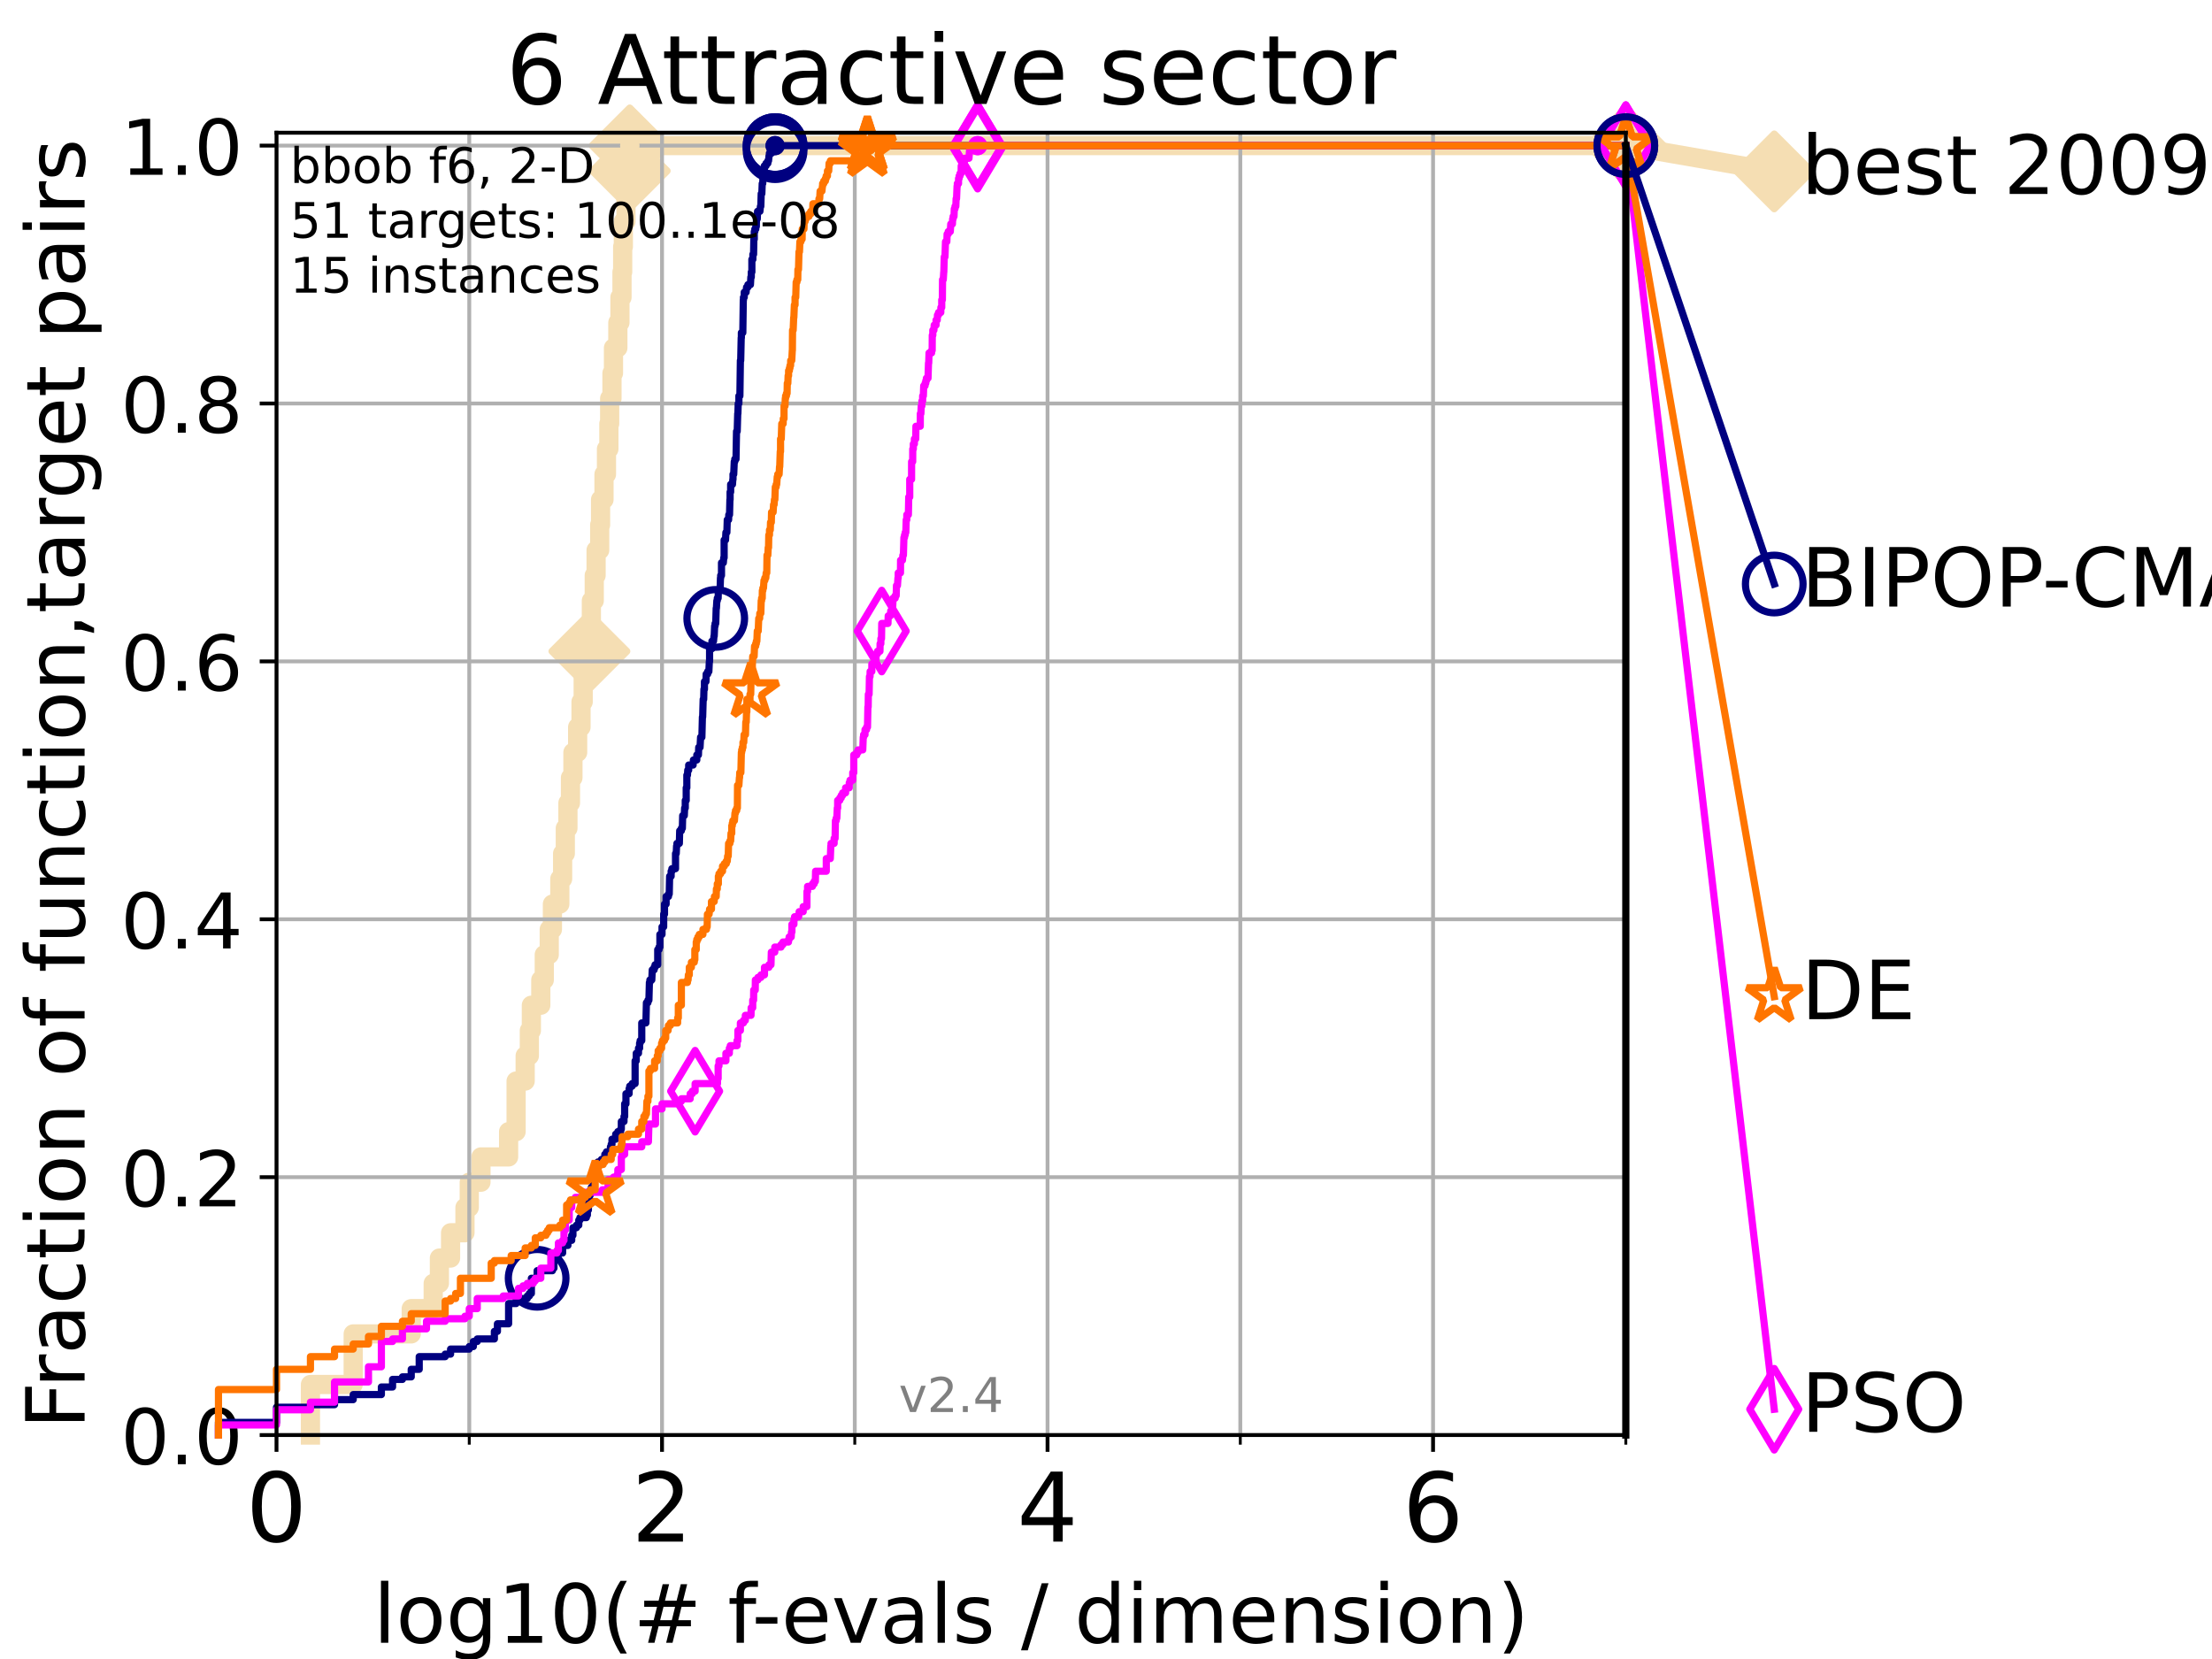 <?xml version="1.0" encoding="utf-8" standalone="no"?>
<!DOCTYPE svg PUBLIC "-//W3C//DTD SVG 1.1//EN"
  "http://www.w3.org/Graphics/SVG/1.1/DTD/svg11.dtd">
<!-- Created with matplotlib (https://matplotlib.org/) -->
<svg height="345.6pt" version="1.1" viewBox="0 0 460.8 345.6" width="460.8pt" xmlns="http://www.w3.org/2000/svg" xmlns:xlink="http://www.w3.org/1999/xlink">
 <defs>
  <style type="text/css">*{stroke-linecap:butt;stroke-linejoin:round;}</style>
 </defs>
 <g id="figure_1">
  <g id="patch_1">
   <path d="M 0 345.6 
L 460.8 345.6 
L 460.8 0 
L 0 0 
z
" style="fill:#ffffff;"/>
  </g>
  <g id="axes_1">
   <g id="patch_2">
    <path d="M 57.6 298.944 
L 338.688 298.944 
L 338.688 27.648 
L 57.6 27.648 
z
" style="fill:#ffffff;"/>
   </g>
   <g id="line2d_1">
    <path d="M 64.671 298.944 
L 64.671 288.41 
L 73.579 288.41 
L 73.579 277.877 
L 85.667 277.877 
L 85.667 272.61 
L 90.243 272.61 
L 90.243 267.343 
L 91.535 267.343 
L 91.535 262.076 
L 93.864 262.076 
L 93.864 256.809 
L 96.861 256.809 
L 96.861 251.542 
L 97.755 251.542 
L 97.755 246.275 
L 100.193 246.275 
L 100.193 241.009 
L 105.952 241.009 
L 105.952 235.742 
L 107.515 235.742 
L 107.515 225.208 
L 109.402 225.208 
L 109.402 219.941 
L 110.274 219.941 
L 110.274 214.674 
L 110.694 214.674 
L 110.694 209.407 
L 112.656 209.407 
L 112.656 204.141 
L 113.383 204.141 
L 113.383 198.874 
L 114.419 198.874 
L 114.419 193.607 
L 115.077 193.607 
L 115.077 188.34 
L 116.621 188.34 
L 116.621 183.073 
L 117.203 183.073 
L 117.203 177.806 
L 117.765 177.806 
L 117.765 172.539 
L 118.31 172.539 
L 118.31 167.272 
L 118.839 167.272 
L 118.839 162.006 
L 119.352 162.006 
L 119.352 156.739 
L 120.335 156.739 
L 120.335 151.472 
L 121.037 151.472 
L 121.037 146.205 
L 121.49 146.205 
L 121.49 140.938 
L 121.931 140.938 
L 121.931 135.671 
L 122.782 135.671 
L 122.782 130.404 
L 123.193 130.404 
L 123.193 125.138 
L 123.791 125.138 
L 123.791 119.871 
L 124.178 119.871 
L 124.178 114.604 
L 124.928 114.604 
L 124.928 109.337 
L 125.111 109.337 
L 125.111 104.07 
L 125.823 104.07 
L 125.823 98.803 
L 126.338 98.803 
L 126.338 93.536 
L 126.839 93.536 
L 126.839 88.27 
L 127.003 88.27 
L 127.003 83.003 
L 127.485 83.003 
L 127.485 77.736 
L 127.799 77.736 
L 127.799 72.469 
L 128.709 72.469 
L 128.709 67.202 
L 129.147 67.202 
L 129.147 61.935 
L 129.574 61.935 
L 129.574 56.668 
L 129.714 56.668 
L 129.714 51.402 
L 129.853 51.402 
L 129.853 46.135 
L 130.398 46.135 
L 130.398 40.868 
L 130.796 40.868 
L 130.796 35.601 
L 131.185 35.601 
L 131.185 30.334 
L 338.688 30.334 
" style="fill:none;stroke:#f5deb3;stroke-linecap:square;stroke-width:4;"/>
   </g>
   <g id="line2d_2">
    <defs>
     <path d="M -0 7.778 
L 7.778 0 
L 0 -7.778 
L -7.778 -0 
z
" id="m9acfa00645" style="stroke:#f5deb3;stroke-linejoin:miter;stroke-width:1.5;"/>
    </defs>
    <g>
     <use style="fill:#f5deb3;stroke:#f5deb3;stroke-linejoin:miter;stroke-width:1.5;" x="122.782" xlink:href="#m9acfa00645" y="135.671"/>
     <use style="fill:#f5deb3;stroke:#f5deb3;stroke-linejoin:miter;stroke-width:1.5;" x="131.185" xlink:href="#m9acfa00645" y="35.601"/>
     <use style="fill:#f5deb3;stroke:#f5deb3;stroke-linejoin:miter;stroke-width:1.5;" x="131.185" xlink:href="#m9acfa00645" y="30.334"/>
     <use style="fill:#f5deb3;stroke:#f5deb3;stroke-linejoin:miter;stroke-width:1.5;" x="131.185" xlink:href="#m9acfa00645" y="30.334"/>
     <use style="fill:#f5deb3;stroke:#f5deb3;stroke-linejoin:miter;stroke-width:1.5;" x="338.688" xlink:href="#m9acfa00645" y="30.334"/>
    </g>
   </g>
   <g id="line2d_3">
    <path style="fill:none;stroke:#f5deb3;stroke-linecap:square;stroke-width:4;"/>
    <g/>
   </g>
   <g id="line2d_4">
    <path d="M 338.688 30.334 
L 369.608 35.706 
" style="fill:none;stroke:#f5deb3;stroke-linecap:square;stroke-width:4;"/>
    <g>
     <use style="fill:#f5deb3;stroke:#f5deb3;stroke-linejoin:miter;stroke-width:1.5;" x="338.688" xlink:href="#m9acfa00645" y="30.334"/>
     <use style="fill:#f5deb3;stroke:#f5deb3;stroke-linejoin:miter;stroke-width:1.5;" x="369.608" xlink:href="#m9acfa00645" y="35.706"/>
    </g>
   </g>
   <g id="matplotlib.axis_1">
    <g id="xtick_1">
     <g id="line2d_5">
      <path clip-path="url(#pdb406ba5c2)" d="M 57.6 298.944 
L 57.6 27.648 
" style="fill:none;stroke:#b0b0b0;stroke-linecap:square;stroke-width:0.8;"/>
     </g>
     <g id="line2d_6">
      <defs>
       <path d="M 0 0 
L 0 3.5 
" id="mb9eb35ca4c" style="stroke:#000000;stroke-width:0.8;"/>
      </defs>
      <g>
       <use style="stroke:#000000;stroke-width:0.8;" x="57.6" xlink:href="#mb9eb35ca4c" y="298.944"/>
      </g>
     </g>
     <g id="text_1">
      <!-- 0 -->
      <g transform="translate(51.237 321.141)scale(0.2 -0.2)">
       <defs>
        <path d="M 31.781 66.406 
Q 24.172 66.406 20.328 58.906 
Q 16.5 51.422 16.5 36.375 
Q 16.5 21.391 20.328 13.891 
Q 24.172 6.391 31.781 6.391 
Q 39.453 6.391 43.281 13.891 
Q 47.125 21.391 47.125 36.375 
Q 47.125 51.422 43.281 58.906 
Q 39.453 66.406 31.781 66.406 
z
M 31.781 74.219 
Q 44.047 74.219 50.516 64.516 
Q 56.984 54.828 56.984 36.375 
Q 56.984 17.969 50.516 8.266 
Q 44.047 -1.422 31.781 -1.422 
Q 19.531 -1.422 13.062 8.266 
Q 6.594 17.969 6.594 36.375 
Q 6.594 54.828 13.062 64.516 
Q 19.531 74.219 31.781 74.219 
z
" id="DejaVuSans-48"/>
       </defs>
       <use xlink:href="#DejaVuSans-48"/>
      </g>
     </g>
    </g>
    <g id="xtick_2">
     <g id="line2d_7">
      <path clip-path="url(#pdb406ba5c2)" d="M 137.911 298.944 
L 137.911 27.648 
" style="fill:none;stroke:#b0b0b0;stroke-linecap:square;stroke-width:0.8;"/>
     </g>
     <g id="line2d_8">
      <g>
       <use style="stroke:#000000;stroke-width:0.8;" x="137.911" xlink:href="#mb9eb35ca4c" y="298.944"/>
      </g>
     </g>
     <g id="text_2">
      <!-- 2 -->
      <g transform="translate(131.548 321.141)scale(0.2 -0.2)">
       <defs>
        <path d="M 19.188 8.297 
L 53.609 8.297 
L 53.609 0 
L 7.328 0 
L 7.328 8.297 
Q 12.938 14.109 22.625 23.891 
Q 32.328 33.688 34.812 36.531 
Q 39.547 41.844 41.422 45.531 
Q 43.312 49.219 43.312 52.781 
Q 43.312 58.594 39.234 62.25 
Q 35.156 65.922 28.609 65.922 
Q 23.969 65.922 18.812 64.312 
Q 13.672 62.703 7.812 59.422 
L 7.812 69.391 
Q 13.766 71.781 18.938 73 
Q 24.125 74.219 28.422 74.219 
Q 39.75 74.219 46.484 68.547 
Q 53.219 62.891 53.219 53.422 
Q 53.219 48.922 51.531 44.891 
Q 49.859 40.875 45.406 35.406 
Q 44.188 33.984 37.641 27.219 
Q 31.109 20.453 19.188 8.297 
z
" id="DejaVuSans-50"/>
       </defs>
       <use xlink:href="#DejaVuSans-50"/>
      </g>
     </g>
    </g>
    <g id="xtick_3">
     <g id="line2d_9">
      <path clip-path="url(#pdb406ba5c2)" d="M 218.222 298.944 
L 218.222 27.648 
" style="fill:none;stroke:#b0b0b0;stroke-linecap:square;stroke-width:0.8;"/>
     </g>
     <g id="line2d_10">
      <g>
       <use style="stroke:#000000;stroke-width:0.8;" x="218.222" xlink:href="#mb9eb35ca4c" y="298.944"/>
      </g>
     </g>
     <g id="text_3">
      <!-- 4 -->
      <g transform="translate(211.859 321.141)scale(0.2 -0.2)">
       <defs>
        <path d="M 37.797 64.312 
L 12.891 25.391 
L 37.797 25.391 
z
M 35.203 72.906 
L 47.609 72.906 
L 47.609 25.391 
L 58.016 25.391 
L 58.016 17.188 
L 47.609 17.188 
L 47.609 0 
L 37.797 0 
L 37.797 17.188 
L 4.891 17.188 
L 4.891 26.703 
z
" id="DejaVuSans-52"/>
       </defs>
       <use xlink:href="#DejaVuSans-52"/>
      </g>
     </g>
    </g>
    <g id="xtick_4">
     <g id="line2d_11">
      <path clip-path="url(#pdb406ba5c2)" d="M 298.533 298.944 
L 298.533 27.648 
" style="fill:none;stroke:#b0b0b0;stroke-linecap:square;stroke-width:0.8;"/>
     </g>
     <g id="line2d_12">
      <g>
       <use style="stroke:#000000;stroke-width:0.8;" x="298.533" xlink:href="#mb9eb35ca4c" y="298.944"/>
      </g>
     </g>
     <g id="text_4">
      <!-- 6 -->
      <g transform="translate(292.17 321.141)scale(0.2 -0.2)">
       <defs>
        <path d="M 33.016 40.375 
Q 26.375 40.375 22.484 35.828 
Q 18.609 31.297 18.609 23.391 
Q 18.609 15.531 22.484 10.953 
Q 26.375 6.391 33.016 6.391 
Q 39.656 6.391 43.531 10.953 
Q 47.406 15.531 47.406 23.391 
Q 47.406 31.297 43.531 35.828 
Q 39.656 40.375 33.016 40.375 
z
M 52.594 71.297 
L 52.594 62.312 
Q 48.875 64.062 45.094 64.984 
Q 41.312 65.922 37.594 65.922 
Q 27.828 65.922 22.672 59.328 
Q 17.531 52.734 16.797 39.406 
Q 19.672 43.656 24.016 45.922 
Q 28.375 48.188 33.594 48.188 
Q 44.578 48.188 50.953 41.516 
Q 57.328 34.859 57.328 23.391 
Q 57.328 12.156 50.688 5.359 
Q 44.047 -1.422 33.016 -1.422 
Q 20.359 -1.422 13.672 8.266 
Q 6.984 17.969 6.984 36.375 
Q 6.984 53.656 15.188 63.938 
Q 23.391 74.219 37.203 74.219 
Q 40.922 74.219 44.703 73.484 
Q 48.484 72.75 52.594 71.297 
z
" id="DejaVuSans-54"/>
       </defs>
       <use xlink:href="#DejaVuSans-54"/>
      </g>
     </g>
    </g>
    <g id="xtick_5">
     <g id="line2d_13">
      <path clip-path="url(#pdb406ba5c2)" d="M 97.755 298.944 
L 97.755 27.648 
" style="fill:none;stroke:#b0b0b0;stroke-linecap:square;stroke-width:0.8;"/>
     </g>
     <g id="line2d_14">
      <defs>
       <path d="M 0 0 
L 0 2 
" id="mc7f5abb3ba" style="stroke:#000000;stroke-width:0.6;"/>
      </defs>
      <g>
       <use style="stroke:#000000;stroke-width:0.6;" x="97.755" xlink:href="#mc7f5abb3ba" y="298.944"/>
      </g>
     </g>
    </g>
    <g id="xtick_6">
     <g id="line2d_15">
      <path clip-path="url(#pdb406ba5c2)" d="M 178.066 298.944 
L 178.066 27.648 
" style="fill:none;stroke:#b0b0b0;stroke-linecap:square;stroke-width:0.8;"/>
     </g>
     <g id="line2d_16">
      <g>
       <use style="stroke:#000000;stroke-width:0.6;" x="178.066" xlink:href="#mc7f5abb3ba" y="298.944"/>
      </g>
     </g>
    </g>
    <g id="xtick_7">
     <g id="line2d_17">
      <path clip-path="url(#pdb406ba5c2)" d="M 258.377 298.944 
L 258.377 27.648 
" style="fill:none;stroke:#b0b0b0;stroke-linecap:square;stroke-width:0.8;"/>
     </g>
     <g id="line2d_18">
      <g>
       <use style="stroke:#000000;stroke-width:0.6;" x="258.377" xlink:href="#mc7f5abb3ba" y="298.944"/>
      </g>
     </g>
    </g>
    <g id="xtick_8">
     <g id="line2d_19">
      <path clip-path="url(#pdb406ba5c2)" d="M 338.688 298.944 
L 338.688 27.648 
" style="fill:none;stroke:#b0b0b0;stroke-linecap:square;stroke-width:0.8;"/>
     </g>
     <g id="line2d_20">
      <g>
       <use style="stroke:#000000;stroke-width:0.6;" x="338.688" xlink:href="#mc7f5abb3ba" y="298.944"/>
      </g>
     </g>
    </g>
    <g id="text_5">
     <!-- log10(# f-evals / dimension) -->
     <g transform="translate(77.764 342.218)scale(0.17 -0.17)">
      <defs>
       <path d="M 9.422 75.984 
L 18.406 75.984 
L 18.406 0 
L 9.422 0 
z
" id="DejaVuSans-108"/>
       <path d="M 30.609 48.391 
Q 23.391 48.391 19.188 42.75 
Q 14.984 37.109 14.984 27.297 
Q 14.984 17.484 19.156 11.844 
Q 23.344 6.203 30.609 6.203 
Q 37.797 6.203 41.984 11.859 
Q 46.188 17.531 46.188 27.297 
Q 46.188 37.016 41.984 42.703 
Q 37.797 48.391 30.609 48.391 
z
M 30.609 56 
Q 42.328 56 49.016 48.375 
Q 55.719 40.766 55.719 27.297 
Q 55.719 13.875 49.016 6.219 
Q 42.328 -1.422 30.609 -1.422 
Q 18.844 -1.422 12.172 6.219 
Q 5.516 13.875 5.516 27.297 
Q 5.516 40.766 12.172 48.375 
Q 18.844 56 30.609 56 
z
" id="DejaVuSans-111"/>
       <path d="M 45.406 27.984 
Q 45.406 37.75 41.375 43.109 
Q 37.359 48.484 30.078 48.484 
Q 22.859 48.484 18.828 43.109 
Q 14.797 37.75 14.797 27.984 
Q 14.797 18.266 18.828 12.891 
Q 22.859 7.516 30.078 7.516 
Q 37.359 7.516 41.375 12.891 
Q 45.406 18.266 45.406 27.984 
z
M 54.391 6.781 
Q 54.391 -7.172 48.188 -13.984 
Q 42 -20.797 29.203 -20.797 
Q 24.469 -20.797 20.266 -20.094 
Q 16.062 -19.391 12.109 -17.922 
L 12.109 -9.188 
Q 16.062 -11.328 19.922 -12.344 
Q 23.781 -13.375 27.781 -13.375 
Q 36.625 -13.375 41.016 -8.766 
Q 45.406 -4.156 45.406 5.172 
L 45.406 9.625 
Q 42.625 4.781 38.281 2.391 
Q 33.938 0 27.875 0 
Q 17.828 0 11.672 7.656 
Q 5.516 15.328 5.516 27.984 
Q 5.516 40.672 11.672 48.328 
Q 17.828 56 27.875 56 
Q 33.938 56 38.281 53.609 
Q 42.625 51.219 45.406 46.391 
L 45.406 54.688 
L 54.391 54.688 
z
" id="DejaVuSans-103"/>
       <path d="M 12.406 8.297 
L 28.516 8.297 
L 28.516 63.922 
L 10.984 60.406 
L 10.984 69.391 
L 28.422 72.906 
L 38.281 72.906 
L 38.281 8.297 
L 54.391 8.297 
L 54.391 0 
L 12.406 0 
z
" id="DejaVuSans-49"/>
       <path d="M 31 75.875 
Q 24.469 64.656 21.281 53.656 
Q 18.109 42.672 18.109 31.391 
Q 18.109 20.125 21.312 9.062 
Q 24.516 -2 31 -13.188 
L 23.188 -13.188 
Q 15.875 -1.703 12.234 9.375 
Q 8.594 20.453 8.594 31.391 
Q 8.594 42.281 12.203 53.312 
Q 15.828 64.359 23.188 75.875 
z
" id="DejaVuSans-40"/>
       <path d="M 51.125 44 
L 36.922 44 
L 32.812 27.688 
L 47.125 27.688 
z
M 43.797 71.781 
L 38.719 51.516 
L 52.984 51.516 
L 58.109 71.781 
L 65.922 71.781 
L 60.891 51.516 
L 76.125 51.516 
L 76.125 44 
L 58.984 44 
L 54.984 27.688 
L 70.516 27.688 
L 70.516 20.219 
L 53.078 20.219 
L 48 0 
L 40.188 0 
L 45.219 20.219 
L 30.906 20.219 
L 25.875 0 
L 18.016 0 
L 23.094 20.219 
L 7.719 20.219 
L 7.719 27.688 
L 24.906 27.688 
L 29 44 
L 13.281 44 
L 13.281 51.516 
L 30.906 51.516 
L 35.891 71.781 
z
" id="DejaVuSans-35"/>
       <path id="DejaVuSans-32"/>
       <path d="M 37.109 75.984 
L 37.109 68.5 
L 28.516 68.5 
Q 23.688 68.5 21.797 66.547 
Q 19.922 64.594 19.922 59.516 
L 19.922 54.688 
L 34.719 54.688 
L 34.719 47.703 
L 19.922 47.703 
L 19.922 0 
L 10.891 0 
L 10.891 47.703 
L 2.297 47.703 
L 2.297 54.688 
L 10.891 54.688 
L 10.891 58.5 
Q 10.891 67.625 15.141 71.797 
Q 19.391 75.984 28.609 75.984 
z
" id="DejaVuSans-102"/>
       <path d="M 4.891 31.391 
L 31.203 31.391 
L 31.203 23.391 
L 4.891 23.391 
z
" id="DejaVuSans-45"/>
       <path d="M 56.203 29.594 
L 56.203 25.203 
L 14.891 25.203 
Q 15.484 15.922 20.484 11.062 
Q 25.484 6.203 34.422 6.203 
Q 39.594 6.203 44.453 7.469 
Q 49.312 8.734 54.109 11.281 
L 54.109 2.781 
Q 49.266 0.734 44.188 -0.344 
Q 39.109 -1.422 33.891 -1.422 
Q 20.797 -1.422 13.156 6.188 
Q 5.516 13.812 5.516 26.812 
Q 5.516 40.234 12.766 48.109 
Q 20.016 56 32.328 56 
Q 43.359 56 49.781 48.891 
Q 56.203 41.797 56.203 29.594 
z
M 47.219 32.234 
Q 47.125 39.594 43.094 43.984 
Q 39.062 48.391 32.422 48.391 
Q 24.906 48.391 20.391 44.141 
Q 15.875 39.891 15.188 32.172 
z
" id="DejaVuSans-101"/>
       <path d="M 2.984 54.688 
L 12.5 54.688 
L 29.594 8.797 
L 46.688 54.688 
L 56.203 54.688 
L 35.688 0 
L 23.484 0 
z
" id="DejaVuSans-118"/>
       <path d="M 34.281 27.484 
Q 23.391 27.484 19.188 25 
Q 14.984 22.516 14.984 16.5 
Q 14.984 11.719 18.141 8.906 
Q 21.297 6.109 26.703 6.109 
Q 34.188 6.109 38.703 11.406 
Q 43.219 16.703 43.219 25.484 
L 43.219 27.484 
z
M 52.203 31.203 
L 52.203 0 
L 43.219 0 
L 43.219 8.297 
Q 40.141 3.328 35.547 0.953 
Q 30.953 -1.422 24.312 -1.422 
Q 15.922 -1.422 10.953 3.297 
Q 6 8.016 6 15.922 
Q 6 25.141 12.172 29.828 
Q 18.359 34.516 30.609 34.516 
L 43.219 34.516 
L 43.219 35.406 
Q 43.219 41.609 39.141 45 
Q 35.062 48.391 27.688 48.391 
Q 23 48.391 18.547 47.266 
Q 14.109 46.141 10.016 43.891 
L 10.016 52.203 
Q 14.938 54.109 19.578 55.047 
Q 24.219 56 28.609 56 
Q 40.484 56 46.344 49.844 
Q 52.203 43.703 52.203 31.203 
z
" id="DejaVuSans-97"/>
       <path d="M 44.281 53.078 
L 44.281 44.578 
Q 40.484 46.531 36.375 47.5 
Q 32.281 48.484 27.875 48.484 
Q 21.188 48.484 17.844 46.438 
Q 14.5 44.391 14.5 40.281 
Q 14.5 37.156 16.891 35.375 
Q 19.281 33.594 26.516 31.984 
L 29.594 31.297 
Q 39.156 29.25 43.188 25.516 
Q 47.219 21.781 47.219 15.094 
Q 47.219 7.469 41.188 3.016 
Q 35.156 -1.422 24.609 -1.422 
Q 20.219 -1.422 15.453 -0.562 
Q 10.688 0.297 5.422 2 
L 5.422 11.281 
Q 10.406 8.688 15.234 7.391 
Q 20.062 6.109 24.812 6.109 
Q 31.156 6.109 34.562 8.281 
Q 37.984 10.453 37.984 14.406 
Q 37.984 18.062 35.516 20.016 
Q 33.062 21.969 24.703 23.781 
L 21.578 24.516 
Q 13.234 26.266 9.516 29.906 
Q 5.812 33.547 5.812 39.891 
Q 5.812 47.609 11.281 51.797 
Q 16.75 56 26.812 56 
Q 31.781 56 36.172 55.266 
Q 40.578 54.547 44.281 53.078 
z
" id="DejaVuSans-115"/>
       <path d="M 25.391 72.906 
L 33.688 72.906 
L 8.297 -9.281 
L 0 -9.281 
z
" id="DejaVuSans-47"/>
       <path d="M 45.406 46.391 
L 45.406 75.984 
L 54.391 75.984 
L 54.391 0 
L 45.406 0 
L 45.406 8.203 
Q 42.578 3.328 38.25 0.953 
Q 33.938 -1.422 27.875 -1.422 
Q 17.969 -1.422 11.734 6.484 
Q 5.516 14.406 5.516 27.297 
Q 5.516 40.188 11.734 48.094 
Q 17.969 56 27.875 56 
Q 33.938 56 38.25 53.625 
Q 42.578 51.266 45.406 46.391 
z
M 14.797 27.297 
Q 14.797 17.391 18.875 11.75 
Q 22.953 6.109 30.078 6.109 
Q 37.203 6.109 41.297 11.75 
Q 45.406 17.391 45.406 27.297 
Q 45.406 37.203 41.297 42.844 
Q 37.203 48.484 30.078 48.484 
Q 22.953 48.484 18.875 42.844 
Q 14.797 37.203 14.797 27.297 
z
" id="DejaVuSans-100"/>
       <path d="M 9.422 54.688 
L 18.406 54.688 
L 18.406 0 
L 9.422 0 
z
M 9.422 75.984 
L 18.406 75.984 
L 18.406 64.594 
L 9.422 64.594 
z
" id="DejaVuSans-105"/>
       <path d="M 52 44.188 
Q 55.375 50.25 60.062 53.125 
Q 64.75 56 71.094 56 
Q 79.641 56 84.281 50.016 
Q 88.922 44.047 88.922 33.016 
L 88.922 0 
L 79.891 0 
L 79.891 32.719 
Q 79.891 40.578 77.094 44.375 
Q 74.312 48.188 68.609 48.188 
Q 61.625 48.188 57.562 43.547 
Q 53.516 38.922 53.516 30.906 
L 53.516 0 
L 44.484 0 
L 44.484 32.719 
Q 44.484 40.625 41.703 44.406 
Q 38.922 48.188 33.109 48.188 
Q 26.219 48.188 22.156 43.531 
Q 18.109 38.875 18.109 30.906 
L 18.109 0 
L 9.078 0 
L 9.078 54.688 
L 18.109 54.688 
L 18.109 46.188 
Q 21.188 51.219 25.484 53.609 
Q 29.781 56 35.688 56 
Q 41.656 56 45.828 52.969 
Q 50 49.953 52 44.188 
z
" id="DejaVuSans-109"/>
       <path d="M 54.891 33.016 
L 54.891 0 
L 45.906 0 
L 45.906 32.719 
Q 45.906 40.484 42.875 44.328 
Q 39.844 48.188 33.797 48.188 
Q 26.516 48.188 22.312 43.547 
Q 18.109 38.922 18.109 30.906 
L 18.109 0 
L 9.078 0 
L 9.078 54.688 
L 18.109 54.688 
L 18.109 46.188 
Q 21.344 51.125 25.703 53.562 
Q 30.078 56 35.797 56 
Q 45.219 56 50.047 50.172 
Q 54.891 44.344 54.891 33.016 
z
" id="DejaVuSans-110"/>
       <path d="M 8.016 75.875 
L 15.828 75.875 
Q 23.141 64.359 26.781 53.312 
Q 30.422 42.281 30.422 31.391 
Q 30.422 20.453 26.781 9.375 
Q 23.141 -1.703 15.828 -13.188 
L 8.016 -13.188 
Q 14.5 -2 17.703 9.062 
Q 20.906 20.125 20.906 31.391 
Q 20.906 42.672 17.703 53.656 
Q 14.5 64.656 8.016 75.875 
z
" id="DejaVuSans-41"/>
      </defs>
      <use xlink:href="#DejaVuSans-108"/>
      <use x="27.783" xlink:href="#DejaVuSans-111"/>
      <use x="88.965" xlink:href="#DejaVuSans-103"/>
      <use x="152.441" xlink:href="#DejaVuSans-49"/>
      <use x="216.064" xlink:href="#DejaVuSans-48"/>
      <use x="279.688" xlink:href="#DejaVuSans-40"/>
      <use x="318.701" xlink:href="#DejaVuSans-35"/>
      <use x="402.49" xlink:href="#DejaVuSans-32"/>
      <use x="434.277" xlink:href="#DejaVuSans-102"/>
      <use x="463.982" xlink:href="#DejaVuSans-45"/>
      <use x="500.066" xlink:href="#DejaVuSans-101"/>
      <use x="561.59" xlink:href="#DejaVuSans-118"/>
      <use x="620.77" xlink:href="#DejaVuSans-97"/>
      <use x="682.049" xlink:href="#DejaVuSans-108"/>
      <use x="709.832" xlink:href="#DejaVuSans-115"/>
      <use x="761.932" xlink:href="#DejaVuSans-32"/>
      <use x="793.719" xlink:href="#DejaVuSans-47"/>
      <use x="827.41" xlink:href="#DejaVuSans-32"/>
      <use x="859.197" xlink:href="#DejaVuSans-100"/>
      <use x="922.674" xlink:href="#DejaVuSans-105"/>
      <use x="950.457" xlink:href="#DejaVuSans-109"/>
      <use x="1047.869" xlink:href="#DejaVuSans-101"/>
      <use x="1109.393" xlink:href="#DejaVuSans-110"/>
      <use x="1172.771" xlink:href="#DejaVuSans-115"/>
      <use x="1224.871" xlink:href="#DejaVuSans-105"/>
      <use x="1252.654" xlink:href="#DejaVuSans-111"/>
      <use x="1313.836" xlink:href="#DejaVuSans-110"/>
      <use x="1377.215" xlink:href="#DejaVuSans-41"/>
     </g>
    </g>
   </g>
   <g id="matplotlib.axis_2">
    <g id="ytick_1">
     <g id="line2d_21">
      <path clip-path="url(#pdb406ba5c2)" d="M 57.6 298.944 
L 338.688 298.944 
" style="fill:none;stroke:#b0b0b0;stroke-linecap:square;stroke-width:0.8;"/>
     </g>
     <g id="line2d_22">
      <defs>
       <path d="M 0 0 
L -3.5 0 
" id="m5f52e1767f" style="stroke:#000000;stroke-width:0.8;"/>
      </defs>
      <g>
       <use style="stroke:#000000;stroke-width:0.8;" x="57.6" xlink:href="#m5f52e1767f" y="298.944"/>
      </g>
     </g>
     <g id="text_6">
      <!-- 0.0 -->
      <g transform="translate(25.155 305.023)scale(0.16 -0.16)">
       <defs>
        <path d="M 10.688 12.406 
L 21 12.406 
L 21 0 
L 10.688 0 
z
" id="DejaVuSans-46"/>
       </defs>
       <use xlink:href="#DejaVuSans-48"/>
       <use x="63.623" xlink:href="#DejaVuSans-46"/>
       <use x="95.41" xlink:href="#DejaVuSans-48"/>
      </g>
     </g>
    </g>
    <g id="ytick_2">
     <g id="line2d_23">
      <path clip-path="url(#pdb406ba5c2)" d="M 57.6 245.222 
L 338.688 245.222 
" style="fill:none;stroke:#b0b0b0;stroke-linecap:square;stroke-width:0.8;"/>
     </g>
     <g id="line2d_24">
      <g>
       <use style="stroke:#000000;stroke-width:0.8;" x="57.6" xlink:href="#m5f52e1767f" y="245.222"/>
      </g>
     </g>
     <g id="text_7">
      <!-- 0.2 -->
      <g transform="translate(25.155 251.301)scale(0.16 -0.16)">
       <use xlink:href="#DejaVuSans-48"/>
       <use x="63.623" xlink:href="#DejaVuSans-46"/>
       <use x="95.41" xlink:href="#DejaVuSans-50"/>
      </g>
     </g>
    </g>
    <g id="ytick_3">
     <g id="line2d_25">
      <path clip-path="url(#pdb406ba5c2)" d="M 57.6 191.5 
L 338.688 191.5 
" style="fill:none;stroke:#b0b0b0;stroke-linecap:square;stroke-width:0.8;"/>
     </g>
     <g id="line2d_26">
      <g>
       <use style="stroke:#000000;stroke-width:0.8;" x="57.6" xlink:href="#m5f52e1767f" y="191.5"/>
      </g>
     </g>
     <g id="text_8">
      <!-- 0.4 -->
      <g transform="translate(25.155 197.579)scale(0.16 -0.16)">
       <use xlink:href="#DejaVuSans-48"/>
       <use x="63.623" xlink:href="#DejaVuSans-46"/>
       <use x="95.41" xlink:href="#DejaVuSans-52"/>
      </g>
     </g>
    </g>
    <g id="ytick_4">
     <g id="line2d_27">
      <path clip-path="url(#pdb406ba5c2)" d="M 57.6 137.778 
L 338.688 137.778 
" style="fill:none;stroke:#b0b0b0;stroke-linecap:square;stroke-width:0.8;"/>
     </g>
     <g id="line2d_28">
      <g>
       <use style="stroke:#000000;stroke-width:0.8;" x="57.6" xlink:href="#m5f52e1767f" y="137.778"/>
      </g>
     </g>
     <g id="text_9">
      <!-- 0.6 -->
      <g transform="translate(25.155 143.857)scale(0.16 -0.16)">
       <use xlink:href="#DejaVuSans-48"/>
       <use x="63.623" xlink:href="#DejaVuSans-46"/>
       <use x="95.41" xlink:href="#DejaVuSans-54"/>
      </g>
     </g>
    </g>
    <g id="ytick_5">
     <g id="line2d_29">
      <path clip-path="url(#pdb406ba5c2)" d="M 57.6 84.056 
L 338.688 84.056 
" style="fill:none;stroke:#b0b0b0;stroke-linecap:square;stroke-width:0.8;"/>
     </g>
     <g id="line2d_30">
      <g>
       <use style="stroke:#000000;stroke-width:0.8;" x="57.6" xlink:href="#m5f52e1767f" y="84.056"/>
      </g>
     </g>
     <g id="text_10">
      <!-- 0.8 -->
      <g transform="translate(25.155 90.135)scale(0.16 -0.16)">
       <defs>
        <path d="M 31.781 34.625 
Q 24.75 34.625 20.719 30.859 
Q 16.703 27.094 16.703 20.516 
Q 16.703 13.922 20.719 10.156 
Q 24.75 6.391 31.781 6.391 
Q 38.812 6.391 42.859 10.172 
Q 46.922 13.969 46.922 20.516 
Q 46.922 27.094 42.891 30.859 
Q 38.875 34.625 31.781 34.625 
z
M 21.922 38.812 
Q 15.578 40.375 12.031 44.719 
Q 8.5 49.078 8.5 55.328 
Q 8.5 64.062 14.719 69.141 
Q 20.953 74.219 31.781 74.219 
Q 42.672 74.219 48.875 69.141 
Q 55.078 64.062 55.078 55.328 
Q 55.078 49.078 51.531 44.719 
Q 48 40.375 41.703 38.812 
Q 48.828 37.156 52.797 32.312 
Q 56.781 27.484 56.781 20.516 
Q 56.781 9.906 50.312 4.234 
Q 43.844 -1.422 31.781 -1.422 
Q 19.734 -1.422 13.25 4.234 
Q 6.781 9.906 6.781 20.516 
Q 6.781 27.484 10.781 32.312 
Q 14.797 37.156 21.922 38.812 
z
M 18.312 54.391 
Q 18.312 48.734 21.844 45.562 
Q 25.391 42.391 31.781 42.391 
Q 38.141 42.391 41.719 45.562 
Q 45.312 48.734 45.312 54.391 
Q 45.312 60.062 41.719 63.234 
Q 38.141 66.406 31.781 66.406 
Q 25.391 66.406 21.844 63.234 
Q 18.312 60.062 18.312 54.391 
z
" id="DejaVuSans-56"/>
       </defs>
       <use xlink:href="#DejaVuSans-48"/>
       <use x="63.623" xlink:href="#DejaVuSans-46"/>
       <use x="95.41" xlink:href="#DejaVuSans-56"/>
      </g>
     </g>
    </g>
    <g id="ytick_6">
     <g id="line2d_31">
      <path clip-path="url(#pdb406ba5c2)" d="M 57.6 30.334 
L 338.688 30.334 
" style="fill:none;stroke:#b0b0b0;stroke-linecap:square;stroke-width:0.8;"/>
     </g>
     <g id="line2d_32">
      <g>
       <use style="stroke:#000000;stroke-width:0.8;" x="57.6" xlink:href="#m5f52e1767f" y="30.334"/>
      </g>
     </g>
     <g id="text_11">
      <!-- 1.0 -->
      <g transform="translate(25.155 36.413)scale(0.16 -0.16)">
       <use xlink:href="#DejaVuSans-49"/>
       <use x="63.623" xlink:href="#DejaVuSans-46"/>
       <use x="95.41" xlink:href="#DejaVuSans-48"/>
      </g>
     </g>
    </g>
    <g id="text_12">
     <!-- Fraction of function,target pairs -->
     <g transform="translate(17.62 297.681)rotate(-90)scale(0.17 -0.17)">
      <defs>
       <path d="M 9.812 72.906 
L 51.703 72.906 
L 51.703 64.594 
L 19.672 64.594 
L 19.672 43.109 
L 48.578 43.109 
L 48.578 34.812 
L 19.672 34.812 
L 19.672 0 
L 9.812 0 
z
" id="DejaVuSans-70"/>
       <path d="M 41.109 46.297 
Q 39.594 47.172 37.812 47.578 
Q 36.031 48 33.891 48 
Q 26.266 48 22.188 43.047 
Q 18.109 38.094 18.109 28.812 
L 18.109 0 
L 9.078 0 
L 9.078 54.688 
L 18.109 54.688 
L 18.109 46.188 
Q 20.953 51.172 25.484 53.578 
Q 30.031 56 36.531 56 
Q 37.453 56 38.578 55.875 
Q 39.703 55.766 41.062 55.516 
z
" id="DejaVuSans-114"/>
       <path d="M 48.781 52.594 
L 48.781 44.188 
Q 44.969 46.297 41.141 47.344 
Q 37.312 48.391 33.406 48.391 
Q 24.656 48.391 19.812 42.844 
Q 14.984 37.312 14.984 27.297 
Q 14.984 17.281 19.812 11.734 
Q 24.656 6.203 33.406 6.203 
Q 37.312 6.203 41.141 7.25 
Q 44.969 8.297 48.781 10.406 
L 48.781 2.094 
Q 45.016 0.344 40.984 -0.531 
Q 36.969 -1.422 32.422 -1.422 
Q 20.062 -1.422 12.781 6.344 
Q 5.516 14.109 5.516 27.297 
Q 5.516 40.672 12.859 48.328 
Q 20.219 56 33.016 56 
Q 37.156 56 41.109 55.141 
Q 45.062 54.297 48.781 52.594 
z
" id="DejaVuSans-99"/>
       <path d="M 18.312 70.219 
L 18.312 54.688 
L 36.812 54.688 
L 36.812 47.703 
L 18.312 47.703 
L 18.312 18.016 
Q 18.312 11.328 20.141 9.422 
Q 21.969 7.516 27.594 7.516 
L 36.812 7.516 
L 36.812 0 
L 27.594 0 
Q 17.188 0 13.234 3.875 
Q 9.281 7.766 9.281 18.016 
L 9.281 47.703 
L 2.688 47.703 
L 2.688 54.688 
L 9.281 54.688 
L 9.281 70.219 
z
" id="DejaVuSans-116"/>
       <path d="M 8.5 21.578 
L 8.5 54.688 
L 17.484 54.688 
L 17.484 21.922 
Q 17.484 14.156 20.5 10.266 
Q 23.531 6.391 29.594 6.391 
Q 36.859 6.391 41.078 11.031 
Q 45.312 15.672 45.312 23.688 
L 45.312 54.688 
L 54.297 54.688 
L 54.297 0 
L 45.312 0 
L 45.312 8.406 
Q 42.047 3.422 37.719 1 
Q 33.406 -1.422 27.688 -1.422 
Q 18.266 -1.422 13.375 4.438 
Q 8.5 10.297 8.5 21.578 
z
M 31.109 56 
z
" id="DejaVuSans-117"/>
       <path d="M 11.719 12.406 
L 22.016 12.406 
L 22.016 4 
L 14.016 -11.625 
L 7.719 -11.625 
L 11.719 4 
z
" id="DejaVuSans-44"/>
       <path d="M 18.109 8.203 
L 18.109 -20.797 
L 9.078 -20.797 
L 9.078 54.688 
L 18.109 54.688 
L 18.109 46.391 
Q 20.953 51.266 25.266 53.625 
Q 29.594 56 35.594 56 
Q 45.562 56 51.781 48.094 
Q 58.016 40.188 58.016 27.297 
Q 58.016 14.406 51.781 6.484 
Q 45.562 -1.422 35.594 -1.422 
Q 29.594 -1.422 25.266 0.953 
Q 20.953 3.328 18.109 8.203 
z
M 48.688 27.297 
Q 48.688 37.203 44.609 42.844 
Q 40.531 48.484 33.406 48.484 
Q 26.266 48.484 22.188 42.844 
Q 18.109 37.203 18.109 27.297 
Q 18.109 17.391 22.188 11.75 
Q 26.266 6.109 33.406 6.109 
Q 40.531 6.109 44.609 11.75 
Q 48.688 17.391 48.688 27.297 
z
" id="DejaVuSans-112"/>
      </defs>
      <use xlink:href="#DejaVuSans-70"/>
      <use x="50.27" xlink:href="#DejaVuSans-114"/>
      <use x="91.383" xlink:href="#DejaVuSans-97"/>
      <use x="152.662" xlink:href="#DejaVuSans-99"/>
      <use x="207.643" xlink:href="#DejaVuSans-116"/>
      <use x="246.852" xlink:href="#DejaVuSans-105"/>
      <use x="274.635" xlink:href="#DejaVuSans-111"/>
      <use x="335.816" xlink:href="#DejaVuSans-110"/>
      <use x="399.195" xlink:href="#DejaVuSans-32"/>
      <use x="430.982" xlink:href="#DejaVuSans-111"/>
      <use x="492.164" xlink:href="#DejaVuSans-102"/>
      <use x="527.369" xlink:href="#DejaVuSans-32"/>
      <use x="559.156" xlink:href="#DejaVuSans-102"/>
      <use x="594.361" xlink:href="#DejaVuSans-117"/>
      <use x="657.74" xlink:href="#DejaVuSans-110"/>
      <use x="721.119" xlink:href="#DejaVuSans-99"/>
      <use x="776.1" xlink:href="#DejaVuSans-116"/>
      <use x="815.309" xlink:href="#DejaVuSans-105"/>
      <use x="843.092" xlink:href="#DejaVuSans-111"/>
      <use x="904.273" xlink:href="#DejaVuSans-110"/>
      <use x="967.652" xlink:href="#DejaVuSans-44"/>
      <use x="999.439" xlink:href="#DejaVuSans-116"/>
      <use x="1038.648" xlink:href="#DejaVuSans-97"/>
      <use x="1099.928" xlink:href="#DejaVuSans-114"/>
      <use x="1139.291" xlink:href="#DejaVuSans-103"/>
      <use x="1202.768" xlink:href="#DejaVuSans-101"/>
      <use x="1264.291" xlink:href="#DejaVuSans-116"/>
      <use x="1303.5" xlink:href="#DejaVuSans-32"/>
      <use x="1335.287" xlink:href="#DejaVuSans-112"/>
      <use x="1398.764" xlink:href="#DejaVuSans-97"/>
      <use x="1460.043" xlink:href="#DejaVuSans-105"/>
      <use x="1487.826" xlink:href="#DejaVuSans-114"/>
      <use x="1528.939" xlink:href="#DejaVuSans-115"/>
     </g>
    </g>
   </g>
   <g id="line2d_33">
    <defs>
     <path d="M 0 1.5 
C 0.398 1.5 0.779 1.342 1.061 1.061 
C 1.342 0.779 1.5 0.398 1.5 0 
C 1.5 -0.398 1.342 -0.779 1.061 -1.061 
C 0.779 -1.342 0.398 -1.5 0 -1.5 
C -0.398 -1.5 -0.779 -1.342 -1.061 -1.061 
C -1.342 -0.779 -1.5 -0.398 -1.5 0 
C -1.5 0.398 -1.342 0.779 -1.061 1.061 
C -0.779 1.342 -0.398 1.5 0 1.5 
z
" id="m2ebad9e9b4" style="stroke:#f5deb3;"/>
    </defs>
    <g>
     <use style="fill:#f5deb3;stroke:#f5deb3;" x="131.185" xlink:href="#m2ebad9e9b4" y="30.334"/>
     <use style="fill:#f5deb3;stroke:#f5deb3;" x="131.185" xlink:href="#m2ebad9e9b4" y="30.334"/>
    </g>
   </g>
   <g id="line2d_34">
    <defs>
     <path d="M 0 1.5 
C 0.398 1.5 0.779 1.342 1.061 1.061 
C 1.342 0.779 1.5 0.398 1.5 0 
C 1.5 -0.398 1.342 -0.779 1.061 -1.061 
C 0.779 -1.342 0.398 -1.5 0 -1.5 
C -0.398 -1.5 -0.779 -1.342 -1.061 -1.061 
C -1.342 -0.779 -1.5 -0.398 -1.5 0 
C -1.5 0.398 -1.342 0.779 -1.061 1.061 
C -0.779 1.342 -0.398 1.5 0 1.5 
z
" id="mcc2044eb48" style="stroke:#000080;"/>
    </defs>
    <g>
     <use style="fill:#000080;stroke:#000080;" x="161.466" xlink:href="#mcc2044eb48" y="30.334"/>
     <use style="fill:#000080;stroke:#000080;" x="161.466" xlink:href="#mcc2044eb48" y="30.334"/>
    </g>
   </g>
   <g id="line2d_35">
    <path d="M 45.512 298.944 
L 45.512 296.311 
L 57.6 296.311 
L 57.6 293.15 
L 64.671 293.15 
L 64.671 292.624 
L 69.688 292.624 
L 69.688 291.57 
L 73.579 291.57 
L 73.579 290.517 
L 79.447 290.517 
L 79.447 288.937 
L 81.776 288.937 
L 81.776 287.357 
L 83.83 287.357 
L 83.83 286.83 
L 85.667 286.83 
L 85.667 285.25 
L 87.33 285.25 
L 87.33 282.617 
L 92.738 282.617 
L 92.738 282.09 
L 93.864 282.09 
L 93.864 281.037 
L 97.755 281.037 
L 97.755 280.51 
L 98.606 280.51 
L 98.606 279.457 
L 99.418 279.457 
L 99.418 278.93 
L 102.989 278.93 
L 102.989 277.35 
L 103.623 277.35 
L 103.623 275.77 
L 105.952 275.77 
L 105.952 271.556 
L 107.515 271.556 
L 107.515 271.03 
L 108.949 271.03 
L 108.949 270.503 
L 109.843 270.503 
L 109.843 269.976 
L 110.274 269.976 
L 110.274 269.45 
L 110.694 269.45 
L 110.694 266.289 
L 111.897 266.289 
L 111.897 264.709 
L 115.077 264.709 
L 115.077 264.183 
L 115.397 264.183 
L 115.397 261.549 
L 116.323 261.549 
L 116.323 261.023 
L 117.203 261.023 
L 117.203 259.443 
L 118.31 259.443 
L 118.31 258.389 
L 119.097 258.389 
L 119.097 257.336 
L 119.352 257.336 
L 119.352 255.756 
L 120.094 255.756 
L 120.094 255.229 
L 120.572 255.229 
L 120.572 254.176 
L 120.806 254.176 
L 120.806 253.649 
L 122.148 253.649 
L 122.148 253.122 
L 122.362 253.122 
L 122.362 252.069 
L 122.573 252.069 
L 122.573 249.436 
L 122.782 249.436 
L 122.782 248.909 
L 122.989 248.909 
L 122.989 247.855 
L 123.193 247.855 
L 123.193 247.329 
L 123.594 247.329 
L 123.594 245.749 
L 123.985 245.749 
L 123.985 243.642 
L 124.369 243.642 
L 124.369 243.115 
L 124.557 243.115 
L 124.557 242.062 
L 125.292 242.062 
L 125.292 241.535 
L 125.996 241.535 
L 125.996 240.482 
L 126.338 240.482 
L 126.338 239.955 
L 127.165 239.955 
L 127.165 238.902 
L 127.326 238.902 
L 127.326 238.375 
L 127.485 238.375 
L 127.485 237.322 
L 128.26 237.322 
L 128.26 236.268 
L 128.709 236.268 
L 128.709 235.742 
L 129.291 235.742 
L 129.291 235.215 
L 129.433 235.215 
L 129.433 233.635 
L 129.991 233.635 
L 129.991 232.582 
L 130.128 232.582 
L 130.128 229.948 
L 130.398 229.948 
L 130.398 227.841 
L 131.056 227.841 
L 131.056 226.788 
L 131.185 226.788 
L 131.185 226.261 
L 131.691 226.261 
L 131.691 225.735 
L 132.303 225.735 
L 132.303 220.994 
L 132.542 220.994 
L 132.542 219.414 
L 133.01 219.414 
L 133.01 218.361 
L 133.239 218.361 
L 133.239 217.308 
L 133.353 217.308 
L 133.353 216.781 
L 133.689 216.781 
L 133.689 213.094 
L 134.556 213.094 
L 134.661 208.881 
L 134.974 208.881 
L 134.974 208.354 
L 135.179 208.354 
L 135.281 204.667 
L 135.382 204.667 
L 135.382 204.141 
L 135.78 204.141 
L 135.879 202.034 
L 136.266 202.034 
L 136.266 201.507 
L 136.457 201.507 
L 136.457 200.98 
L 137.016 200.98 
L 137.016 197.82 
L 137.29 197.82 
L 137.29 197.294 
L 137.469 197.294 
L 137.469 194.66 
L 137.911 194.66 
L 137.911 193.08 
L 138.256 193.08 
L 138.256 190.447 
L 138.426 190.447 
L 138.426 188.34 
L 138.762 188.34 
L 138.762 186.76 
L 139.253 186.76 
L 139.253 186.233 
L 139.414 186.233 
L 139.494 182.546 
L 139.809 182.546 
L 139.809 181.493 
L 139.965 181.493 
L 139.965 180.966 
L 140.723 180.966 
L 140.723 177.806 
L 140.871 177.806 
L 140.944 176.226 
L 141.018 176.226 
L 141.018 175.699 
L 141.521 175.699 
L 141.592 173.066 
L 141.941 173.066 
L 141.941 172.539 
L 142.148 172.539 
L 142.216 169.906 
L 142.553 169.906 
L 142.62 168.326 
L 142.753 168.326 
L 142.753 166.746 
L 142.95 166.746 
L 142.95 164.112 
L 143.08 164.112 
L 143.08 161.479 
L 143.209 161.479 
L 143.273 160.426 
L 143.464 160.426 
L 143.464 159.372 
L 144.391 159.372 
L 144.451 158.319 
L 145.155 158.319 
L 145.155 157.265 
L 145.497 157.265 
L 145.554 155.685 
L 145.833 155.685 
L 145.943 153.579 
L 146.216 153.579 
L 146.324 149.365 
L 146.378 149.365 
L 146.485 145.678 
L 146.591 145.678 
L 146.644 143.572 
L 146.749 143.572 
L 146.749 141.992 
L 147.062 141.992 
L 147.113 140.411 
L 147.419 140.411 
L 147.419 139.885 
L 147.67 139.885 
L 147.77 137.778 
L 147.819 137.778 
L 147.819 135.145 
L 148.306 135.145 
L 148.306 133.565 
L 148.639 133.565 
L 148.733 132.511 
L 148.78 132.511 
L 148.873 130.404 
L 148.966 130.404 
L 148.966 129.878 
L 149.104 129.878 
L 149.196 126.718 
L 149.241 126.718 
L 149.332 125.138 
L 149.423 125.138 
L 149.423 124.611 
L 149.602 124.611 
L 149.647 123.031 
L 149.999 123.031 
L 150.086 120.397 
L 150.129 120.397 
L 150.129 119.871 
L 150.301 119.871 
L 150.301 117.237 
L 150.683 117.237 
L 150.766 116.184 
L 150.85 116.184 
L 150.85 112.497 
L 151.138 112.497 
L 151.219 110.917 
L 151.422 110.917 
L 151.502 108.284 
L 151.779 108.284 
L 151.819 107.23 
L 151.975 107.23 
L 152.053 104.07 
L 152.092 104.07 
L 152.092 102.49 
L 152.207 102.49 
L 152.207 100.91 
L 152.587 100.91 
L 152.662 99.857 
L 152.7 99.857 
L 152.7 98.803 
L 152.848 98.803 
L 152.959 96.17 
L 153.069 96.17 
L 153.069 95.643 
L 153.323 95.643 
L 153.431 89.85 
L 153.574 89.85 
L 153.68 86.163 
L 153.715 86.163 
L 153.785 84.056 
L 153.925 84.056 
L 153.925 82.476 
L 154.133 82.476 
L 154.236 75.102 
L 154.304 75.102 
L 154.406 70.362 
L 154.44 70.362 
L 154.44 69.309 
L 154.741 69.309 
L 154.841 62.462 
L 154.874 62.462 
L 154.874 61.935 
L 155.038 61.935 
L 155.038 60.882 
L 155.425 60.882 
L 155.521 59.829 
L 155.804 59.829 
L 155.804 59.302 
L 156.328 59.302 
L 156.418 57.722 
L 156.509 57.722 
L 156.509 56.668 
L 156.628 56.668 
L 156.628 54.035 
L 156.836 54.035 
L 156.836 52.982 
L 156.982 52.982 
L 157.041 49.821 
L 157.128 49.821 
L 157.128 48.241 
L 157.243 48.241 
L 157.243 47.715 
L 157.444 47.715 
L 157.444 47.188 
L 157.557 47.188 
L 157.585 45.608 
L 157.754 45.608 
L 157.81 44.028 
L 158.304 44.028 
L 158.412 42.975 
L 158.493 42.975 
L 158.573 40.341 
L 158.706 40.341 
L 158.785 38.234 
L 158.89 38.234 
L 158.994 35.601 
L 159.227 35.601 
L 159.227 34.548 
L 159.583 34.548 
L 159.583 34.021 
L 159.956 34.021 
L 159.956 33.494 
L 160.103 33.494 
L 160.201 32.441 
L 160.274 32.441 
L 160.274 31.914 
L 160.727 31.914 
L 160.727 31.387 
L 161.466 31.387 
L 161.466 30.334 
L 338.688 30.334 
L 338.688 30.334 
" style="fill:none;stroke:#000080;stroke-linecap:square;stroke-width:1.5;"/>
   </g>
   <g id="line2d_36">
    <defs>
     <path d="M 0 6 
C 1.591 6 3.117 5.368 4.243 4.243 
C 5.368 3.117 6 1.591 6 0 
C 6 -1.591 5.368 -3.117 4.243 -4.243 
C 3.117 -5.368 1.591 -6 0 -6 
C -1.591 -6 -3.117 -5.368 -4.243 -4.243 
C -5.368 -3.117 -6 -1.591 -6 0 
C -6 1.591 -5.368 3.117 -4.243 4.243 
C -3.117 5.368 -1.591 6 0 6 
z
" id="m2d0307476c" style="stroke:#000080;stroke-width:1.5;"/>
    </defs>
    <g>
     <use style="fill-opacity:0;stroke:#000080;stroke-width:1.5;" x="111.897" xlink:href="#m2d0307476c" y="266.289"/>
     <use style="fill-opacity:0;stroke:#000080;stroke-width:1.5;" x="149.104" xlink:href="#m2d0307476c" y="128.824"/>
     <use style="fill-opacity:0;stroke:#000080;stroke-width:1.5;" x="161.466" xlink:href="#m2d0307476c" y="31.387"/>
     <use style="fill-opacity:0;stroke:#000080;stroke-width:1.5;" x="161.466" xlink:href="#m2d0307476c" y="30.334"/>
     <use style="fill-opacity:0;stroke:#000080;stroke-width:1.5;" x="161.466" xlink:href="#m2d0307476c" y="30.334"/>
     <use style="fill-opacity:0;stroke:#000080;stroke-width:1.5;" x="338.688" xlink:href="#m2d0307476c" y="30.334"/>
    </g>
   </g>
   <g id="line2d_37">
    <path style="fill:none;stroke:#000080;stroke-linecap:square;stroke-width:1.5;"/>
    <g/>
   </g>
   <g id="line2d_38">
    <defs>
     <path d="M 0 1.5 
C 0.398 1.5 0.779 1.342 1.061 1.061 
C 1.342 0.779 1.5 0.398 1.5 0 
C 1.5 -0.398 1.342 -0.779 1.061 -1.061 
C 0.779 -1.342 0.398 -1.5 0 -1.5 
C -0.398 -1.5 -0.779 -1.342 -1.061 -1.061 
C -1.342 -0.779 -1.5 -0.398 -1.5 0 
C -1.5 0.398 -1.342 0.779 -1.061 1.061 
C -0.779 1.342 -0.398 1.5 0 1.5 
z
" id="m405fec5667" style="stroke:#ff00ff;"/>
    </defs>
    <g>
     <use style="fill:#ff00ff;stroke:#ff00ff;" x="203.661" xlink:href="#m405fec5667" y="30.334"/>
     <use style="fill:#ff00ff;stroke:#ff00ff;" x="203.661" xlink:href="#m405fec5667" y="30.334"/>
    </g>
   </g>
   <g id="line2d_39">
    <path d="M 45.512 298.944 
L 45.512 296.837 
L 57.6 296.837 
L 57.6 293.677 
L 64.671 293.677 
L 64.671 292.097 
L 69.688 292.097 
L 69.688 287.884 
L 76.759 287.884 
L 76.759 284.723 
L 79.447 284.723 
L 79.447 279.457 
L 81.776 279.457 
L 81.776 278.93 
L 83.83 278.93 
L 83.83 276.823 
L 88.847 276.823 
L 88.847 275.243 
L 92.738 275.243 
L 92.738 274.716 
L 96.861 274.716 
L 96.861 274.19 
L 97.755 274.19 
L 97.755 272.61 
L 99.418 272.61 
L 99.418 270.503 
L 104.826 270.503 
L 104.826 269.976 
L 108.006 269.976 
L 108.006 268.396 
L 108.949 268.396 
L 108.949 267.87 
L 109.843 267.87 
L 109.843 267.343 
L 111.105 267.343 
L 111.105 266.816 
L 111.506 266.816 
L 111.506 266.289 
L 112.656 266.289 
L 112.656 264.183 
L 114.751 264.183 
L 114.751 261.023 
L 116.02 261.023 
L 116.02 260.496 
L 116.323 260.496 
L 116.323 258.916 
L 117.203 258.916 
L 117.203 258.389 
L 117.486 258.389 
L 117.486 256.282 
L 117.765 256.282 
L 117.765 254.176 
L 118.577 254.176 
L 118.577 251.542 
L 119.097 251.542 
L 119.097 249.962 
L 119.85 249.962 
L 119.85 249.436 
L 121.712 249.436 
L 121.712 248.382 
L 125.471 248.382 
L 125.471 247.855 
L 126.674 247.855 
L 126.674 245.749 
L 127.799 245.749 
L 127.799 245.222 
L 128.561 245.222 
L 128.561 244.695 
L 128.709 244.695 
L 128.709 243.642 
L 129.433 243.642 
L 129.433 241.009 
L 129.574 241.009 
L 129.574 240.482 
L 130.128 240.482 
L 130.128 238.902 
L 133.689 238.902 
L 133.689 237.848 
L 135.077 237.848 
L 135.179 234.162 
L 136.551 234.162 
L 136.551 231.001 
L 137.911 231.001 
L 137.911 229.948 
L 140.723 229.948 
L 140.723 229.421 
L 141.941 229.421 
L 141.941 228.895 
L 143.779 228.895 
L 143.779 227.841 
L 144.209 227.841 
L 144.209 227.315 
L 144.807 227.315 
L 144.807 225.735 
L 149.468 225.735 
L 149.468 224.681 
L 149.602 224.681 
L 149.602 222.048 
L 149.779 222.048 
L 149.779 220.994 
L 151.219 220.994 
L 151.219 219.414 
L 151.936 219.414 
L 151.936 218.361 
L 152.13 218.361 
L 152.13 217.834 
L 153.538 217.834 
L 153.538 216.781 
L 153.715 216.781 
L 153.715 214.674 
L 154.236 214.674 
L 154.236 213.094 
L 154.874 213.094 
L 154.874 212.567 
L 155.265 212.567 
L 155.265 211.514 
L 156.449 211.514 
L 156.479 209.934 
L 156.806 209.934 
L 156.806 208.354 
L 156.982 208.354 
L 157.012 206.247 
L 157.33 206.247 
L 157.358 204.141 
L 157.893 204.141 
L 157.893 203.614 
L 158.519 203.614 
L 158.519 203.087 
L 159.253 203.087 
L 159.253 201.507 
L 160.177 201.507 
L 160.177 200.98 
L 160.609 200.98 
L 160.68 198.347 
L 161.398 198.347 
L 161.398 197.294 
L 162.708 197.294 
L 162.708 196.767 
L 163.103 196.767 
L 163.103 196.24 
L 164.257 196.24 
L 164.257 195.714 
L 164.391 195.714 
L 164.391 195.187 
L 164.825 195.187 
L 164.881 194.133 
L 164.973 194.133 
L 164.973 192.553 
L 165.393 192.553 
L 165.393 191.5 
L 165.519 191.5 
L 165.519 190.973 
L 166.375 190.973 
L 166.477 189.92 
L 167.32 189.92 
L 167.32 188.867 
L 168.094 188.867 
L 168.11 185.706 
L 168.233 185.706 
L 168.233 184.653 
L 169.245 184.653 
L 169.245 184.126 
L 169.603 184.126 
L 169.603 183.6 
L 169.856 183.6 
L 169.898 181.493 
L 172.13 181.493 
L 172.13 178.86 
L 172.968 178.86 
L 173.073 176.226 
L 173.119 176.226 
L 173.119 175.699 
L 173.767 175.699 
L 173.767 174.646 
L 173.966 174.646 
L 174.033 170.959 
L 174.197 170.959 
L 174.197 170.433 
L 174.327 170.433 
L 174.424 168.326 
L 174.499 168.326 
L 174.499 166.746 
L 174.942 166.746 
L 174.942 166.219 
L 175.242 166.219 
L 175.242 165.692 
L 175.537 165.692 
L 175.537 165.166 
L 176.151 165.166 
L 176.151 164.112 
L 176.913 164.112 
L 176.913 163.059 
L 177.071 163.059 
L 177.071 162.532 
L 177.643 162.532 
L 177.643 160.952 
L 177.856 160.952 
L 177.856 157.265 
L 178.471 157.265 
L 178.471 156.739 
L 178.75 156.739 
L 178.75 156.212 
L 179.728 156.212 
L 179.831 153.579 
L 179.902 153.579 
L 179.902 153.052 
L 180.198 153.052 
L 180.198 151.999 
L 180.519 151.999 
L 180.519 151.472 
L 180.715 151.472 
L 180.797 147.258 
L 180.856 147.258 
L 180.894 144.625 
L 181.049 144.625 
L 181.122 140.938 
L 181.246 140.938 
L 181.26 139.885 
L 181.62 139.885 
L 181.62 138.305 
L 182.262 138.305 
L 182.262 137.778 
L 182.494 137.778 
L 182.494 136.198 
L 182.795 136.198 
L 182.795 135.671 
L 183.313 135.671 
L 183.339 134.091 
L 183.499 134.091 
L 183.499 133.038 
L 183.633 133.038 
L 183.683 129.878 
L 184.98 129.878 
L 185.027 128.298 
L 185.471 128.298 
L 185.557 127.244 
L 185.832 127.244 
L 185.832 126.718 
L 185.949 126.718 
L 186.043 124.611 
L 186.485 124.611 
L 186.485 124.084 
L 186.693 124.084 
L 186.752 121.977 
L 186.957 121.977 
L 187.062 120.397 
L 187.114 120.397 
L 187.114 119.344 
L 187.585 119.344 
L 187.605 116.711 
L 187.999 116.711 
L 188.083 115.657 
L 188.195 115.657 
L 188.302 111.97 
L 188.428 111.97 
L 188.428 111.444 
L 188.567 111.444 
L 188.567 110.917 
L 188.7 110.917 
L 188.781 108.284 
L 188.903 108.284 
L 188.903 107.23 
L 189.232 107.23 
L 189.306 103.543 
L 189.515 103.543 
L 189.515 99.857 
L 189.895 99.857 
L 189.904 96.17 
L 190.128 96.17 
L 190.141 93.536 
L 190.263 93.536 
L 190.263 92.483 
L 190.483 92.483 
L 190.483 91.43 
L 190.767 91.43 
L 190.805 88.796 
L 191.709 88.796 
L 191.721 86.163 
L 191.84 86.163 
L 191.907 84.583 
L 192.037 84.583 
L 192.053 83.529 
L 192.204 83.529 
L 192.204 82.476 
L 192.351 82.476 
L 192.424 80.369 
L 192.705 80.369 
L 192.705 79.843 
L 192.859 79.843 
L 192.859 79.316 
L 192.989 79.316 
L 192.989 78.789 
L 193.323 78.789 
L 193.424 75.629 
L 193.468 75.629 
L 193.536 73.522 
L 194.067 73.522 
L 194.067 72.996 
L 194.188 72.996 
L 194.209 69.836 
L 194.323 69.836 
L 194.323 68.782 
L 194.551 68.782 
L 194.609 67.729 
L 194.996 67.729 
L 194.996 66.675 
L 195.245 66.675 
L 195.291 65.622 
L 195.51 65.622 
L 195.51 65.095 
L 195.985 65.095 
L 196.003 64.042 
L 196.18 64.042 
L 196.18 62.462 
L 196.312 62.462 
L 196.349 58.248 
L 196.501 58.248 
L 196.598 56.668 
L 196.616 56.668 
L 196.709 53.508 
L 196.858 53.508 
L 196.962 50.348 
L 197.246 50.348 
L 197.298 48.768 
L 197.531 48.768 
L 197.531 48.241 
L 197.965 48.241 
L 198.06 46.661 
L 198.408 46.661 
L 198.451 45.608 
L 198.554 45.608 
L 198.554 45.081 
L 198.739 45.081 
L 198.797 43.501 
L 198.943 43.501 
L 198.943 42.975 
L 199.118 42.975 
L 199.176 41.395 
L 199.264 41.395 
L 199.375 38.761 
L 199.426 38.761 
L 199.426 38.234 
L 199.68 38.234 
L 199.68 37.181 
L 199.804 37.181 
L 199.804 36.654 
L 199.991 36.654 
L 199.991 36.128 
L 200.222 36.128 
L 200.237 34.548 
L 200.586 34.548 
L 200.586 34.021 
L 200.812 34.021 
L 200.812 33.494 
L 200.97 33.494 
L 200.97 32.968 
L 201.857 32.968 
L 201.968 31.387 
L 202.538 31.387 
L 202.538 30.861 
L 203.661 30.861 
L 203.661 30.334 
L 338.688 30.334 
L 338.688 30.334 
" style="fill:none;stroke:#ff00ff;stroke-linecap:square;stroke-width:1.5;"/>
   </g>
   <g id="line2d_40">
    <defs>
     <path d="M -0 8.485 
L 5.091 0 
L 0 -8.485 
L -5.091 -0 
z
" id="m05e60f914d" style="stroke:#ff00ff;stroke-linejoin:miter;stroke-width:1.5;"/>
    </defs>
    <g>
     <use style="fill-opacity:0;stroke:#ff00ff;stroke-linejoin:miter;stroke-width:1.5;" x="144.807" xlink:href="#m05e60f914d" y="227.315"/>
     <use style="fill-opacity:0;stroke:#ff00ff;stroke-linejoin:miter;stroke-width:1.5;" x="183.683" xlink:href="#m05e60f914d" y="131.458"/>
     <use style="fill-opacity:0;stroke:#ff00ff;stroke-linejoin:miter;stroke-width:1.5;" x="203.661" xlink:href="#m05e60f914d" y="30.861"/>
     <use style="fill-opacity:0;stroke:#ff00ff;stroke-linejoin:miter;stroke-width:1.5;" x="203.661" xlink:href="#m05e60f914d" y="30.334"/>
     <use style="fill-opacity:0;stroke:#ff00ff;stroke-linejoin:miter;stroke-width:1.5;" x="203.661" xlink:href="#m05e60f914d" y="30.334"/>
     <use style="fill-opacity:0;stroke:#ff00ff;stroke-linejoin:miter;stroke-width:1.5;" x="338.688" xlink:href="#m05e60f914d" y="30.334"/>
    </g>
   </g>
   <g id="line2d_41">
    <path style="fill:none;stroke:#ff00ff;stroke-linecap:square;stroke-width:1.5;"/>
    <g/>
   </g>
   <g id="line2d_42">
    <defs>
     <path d="M 0 1.5 
C 0.398 1.5 0.779 1.342 1.061 1.061 
C 1.342 0.779 1.5 0.398 1.5 0 
C 1.5 -0.398 1.342 -0.779 1.061 -1.061 
C 0.779 -1.342 0.398 -1.5 0 -1.5 
C -0.398 -1.5 -0.779 -1.342 -1.061 -1.061 
C -1.342 -0.779 -1.5 -0.398 -1.5 0 
C -1.5 0.398 -1.342 0.779 -1.061 1.061 
C -0.779 1.342 -0.398 1.5 0 1.5 
z
" id="m671385dae4" style="stroke:#ff7500;"/>
    </defs>
    <g>
     <use style="fill:#ff7500;stroke:#ff7500;" x="180.685" xlink:href="#m671385dae4" y="30.334"/>
     <use style="fill:#ff7500;stroke:#ff7500;" x="180.685" xlink:href="#m671385dae4" y="30.334"/>
    </g>
   </g>
   <g id="line2d_43">
    <path d="M 45.512 298.944 
L 45.512 289.464 
L 57.6 289.464 
L 57.6 285.25 
L 64.671 285.25 
L 64.671 282.617 
L 69.688 282.617 
L 69.688 281.037 
L 73.579 281.037 
L 73.579 279.983 
L 76.759 279.983 
L 76.759 278.403 
L 79.447 278.403 
L 79.447 276.296 
L 83.83 276.296 
L 83.83 275.243 
L 85.667 275.243 
L 85.667 273.663 
L 92.738 273.663 
L 92.738 271.03 
L 93.864 271.03 
L 93.864 270.503 
L 94.921 270.503 
L 94.921 269.45 
L 95.918 269.45 
L 95.918 266.289 
L 102.331 266.289 
L 102.331 263.129 
L 102.989 263.129 
L 102.989 262.603 
L 106.489 262.603 
L 106.489 261.549 
L 109.402 261.549 
L 109.402 259.969 
L 110.694 259.969 
L 110.694 259.443 
L 111.506 259.443 
L 111.506 257.862 
L 112.656 257.862 
L 112.656 257.336 
L 113.735 257.336 
L 113.735 256.809 
L 114.08 256.809 
L 114.08 256.282 
L 114.419 256.282 
L 114.419 255.756 
L 116.621 255.756 
L 116.621 255.229 
L 117.203 255.229 
L 117.203 254.176 
L 118.04 254.176 
L 118.04 251.016 
L 118.577 251.016 
L 118.577 250.489 
L 118.839 250.489 
L 118.839 249.962 
L 121.037 249.962 
L 121.037 249.436 
L 121.931 249.436 
L 121.931 248.909 
L 122.573 248.909 
L 122.573 248.382 
L 122.989 248.382 
L 122.989 247.855 
L 123.985 247.855 
L 123.985 245.222 
L 124.178 245.222 
L 124.178 243.115 
L 124.744 243.115 
L 124.744 242.589 
L 125.648 242.589 
L 125.648 242.062 
L 125.996 242.062 
L 125.996 241.535 
L 127.326 241.535 
L 127.326 240.482 
L 127.643 240.482 
L 127.643 239.428 
L 129.291 239.428 
L 129.291 238.902 
L 129.433 238.902 
L 129.433 238.375 
L 129.574 238.375 
L 129.574 236.795 
L 130.796 236.795 
L 130.796 236.268 
L 133.01 236.268 
L 133.01 235.215 
L 133.689 235.215 
L 133.689 233.635 
L 134.128 233.635 
L 134.128 232.582 
L 134.45 232.582 
L 134.45 232.055 
L 134.661 232.055 
L 134.766 229.421 
L 134.974 229.421 
L 134.974 228.368 
L 135.179 228.368 
L 135.179 223.101 
L 135.482 223.101 
L 135.482 222.575 
L 136.362 222.575 
L 136.362 220.994 
L 136.924 220.994 
L 136.924 219.941 
L 137.108 219.941 
L 137.108 218.888 
L 137.469 218.888 
L 137.469 218.361 
L 137.823 218.361 
L 137.823 217.308 
L 137.998 217.308 
L 137.998 216.781 
L 138.426 216.781 
L 138.426 216.254 
L 138.678 216.254 
L 138.678 214.674 
L 139.172 214.674 
L 139.253 213.621 
L 139.652 213.621 
L 139.652 213.094 
L 141.163 213.094 
L 141.163 212.041 
L 141.307 212.041 
L 141.307 209.407 
L 141.941 209.407 
L 141.941 204.667 
L 143.209 204.667 
L 143.209 204.141 
L 143.337 204.141 
L 143.401 203.087 
L 143.591 203.087 
L 143.591 201.507 
L 144.026 201.507 
L 144.026 200.454 
L 144.63 200.454 
L 144.63 199.927 
L 144.748 199.927 
L 144.748 197.82 
L 145.04 197.82 
L 145.04 196.24 
L 145.155 196.24 
L 145.155 195.714 
L 145.384 195.714 
L 145.384 195.187 
L 145.666 195.187 
L 145.666 194.66 
L 146.431 194.66 
L 146.431 193.607 
L 147.165 193.607 
L 147.165 193.08 
L 147.318 193.08 
L 147.369 190.447 
L 147.72 190.447 
L 147.819 189.393 
L 148.21 189.393 
L 148.21 187.813 
L 148.78 187.813 
L 148.827 186.76 
L 149.196 186.76 
L 149.241 185.18 
L 149.423 185.18 
L 149.423 184.126 
L 149.647 184.126 
L 149.647 182.546 
L 149.779 182.546 
L 149.779 182.02 
L 150.129 182.02 
L 150.129 181.493 
L 150.514 181.493 
L 150.514 180.44 
L 150.891 180.44 
L 150.891 179.913 
L 151.301 179.913 
L 151.301 179.386 
L 151.502 179.386 
L 151.582 178.333 
L 151.701 178.333 
L 151.779 175.699 
L 152.053 175.699 
L 152.053 175.173 
L 152.207 175.173 
L 152.284 173.593 
L 152.436 173.593 
L 152.436 172.013 
L 152.55 172.013 
L 152.55 171.486 
L 152.662 171.486 
L 152.662 170.959 
L 152.996 170.959 
L 153.106 169.379 
L 153.215 169.379 
L 153.215 168.853 
L 153.467 168.853 
L 153.467 168.326 
L 153.609 168.326 
L 153.644 163.586 
L 153.925 163.586 
L 154.029 162.006 
L 154.064 162.006 
L 154.098 160.952 
L 154.338 160.952 
L 154.44 156.739 
L 154.507 156.739 
L 154.507 156.212 
L 154.641 156.212 
L 154.641 155.685 
L 154.774 155.685 
L 154.774 154.632 
L 154.939 154.632 
L 155.005 153.052 
L 155.297 153.052 
L 155.361 150.419 
L 155.457 150.419 
L 155.521 148.312 
L 155.584 148.312 
L 155.584 145.678 
L 156.236 145.678 
L 156.236 144.625 
L 156.388 144.625 
L 156.479 139.885 
L 156.599 139.885 
L 156.688 138.831 
L 156.718 138.831 
L 156.806 136.725 
L 157.099 136.725 
L 157.186 134.618 
L 157.415 134.618 
L 157.415 134.091 
L 157.557 134.091 
L 157.557 133.565 
L 157.67 133.565 
L 157.754 131.458 
L 157.948 131.458 
L 158.059 128.824 
L 158.25 128.824 
L 158.277 127.771 
L 158.493 127.771 
L 158.573 125.138 
L 158.653 125.138 
L 158.653 124.611 
L 158.785 124.611 
L 158.811 123.031 
L 158.916 123.031 
L 158.916 122.504 
L 159.046 122.504 
L 159.15 120.924 
L 159.329 120.924 
L 159.329 120.397 
L 159.532 120.397 
L 159.608 119.344 
L 159.733 119.344 
L 159.783 115.657 
L 159.956 115.657 
L 160.03 114.077 
L 160.103 114.077 
L 160.152 111.444 
L 160.298 111.444 
L 160.298 110.39 
L 160.466 110.39 
L 160.514 108.81 
L 160.68 108.81 
L 160.727 106.704 
L 161.054 106.704 
L 161.146 105.124 
L 161.261 105.124 
L 161.329 104.07 
L 161.42 104.07 
L 161.511 101.437 
L 161.69 101.437 
L 161.69 100.91 
L 161.801 100.91 
L 161.912 99.33 
L 162.021 99.33 
L 162.021 98.803 
L 162.303 98.803 
L 162.389 97.223 
L 162.432 97.223 
L 162.539 94.063 
L 162.602 94.063 
L 162.602 91.43 
L 162.75 91.43 
L 162.854 88.27 
L 163.144 88.27 
L 163.165 87.216 
L 163.328 87.216 
L 163.328 84.583 
L 163.53 84.583 
L 163.59 83.003 
L 163.65 83.003 
L 163.65 82.476 
L 163.828 82.476 
L 163.828 81.949 
L 163.966 81.949 
L 164.005 79.843 
L 164.121 79.843 
L 164.18 78.263 
L 164.276 78.263 
L 164.276 77.209 
L 164.448 77.209 
L 164.448 76.682 
L 164.562 76.682 
L 164.562 76.156 
L 164.694 76.156 
L 164.713 75.102 
L 164.936 75.102 
L 165.047 72.996 
L 165.065 72.996 
L 165.102 68.782 
L 165.23 68.782 
L 165.339 66.149 
L 165.375 66.149 
L 165.483 63.515 
L 165.626 63.515 
L 165.626 61.935 
L 165.768 61.935 
L 165.856 58.775 
L 166.013 58.775 
L 166.013 58.248 
L 166.186 58.248 
L 166.221 56.142 
L 166.341 56.142 
L 166.443 52.455 
L 166.545 52.455 
L 166.629 50.348 
L 166.846 50.348 
L 166.846 49.821 
L 167.093 49.821 
L 167.126 47.715 
L 167.481 47.715 
L 167.529 46.135 
L 167.72 46.135 
L 167.72 45.608 
L 167.923 45.608 
L 167.923 45.081 
L 168.521 45.081 
L 168.521 44.555 
L 168.894 44.555 
L 168.894 44.028 
L 169.288 44.028 
L 169.346 42.448 
L 170.567 42.448 
L 170.607 41.395 
L 170.754 41.395 
L 170.846 39.814 
L 171.225 39.814 
L 171.328 38.761 
L 171.366 38.761 
L 171.366 38.234 
L 171.608 38.234 
L 171.608 37.708 
L 171.946 37.708 
L 171.946 37.181 
L 172.106 37.181 
L 172.106 36.654 
L 172.374 36.654 
L 172.374 35.601 
L 172.638 35.601 
L 172.709 34.021 
L 172.979 34.021 
L 172.979 33.494 
L 178.942 33.494 
L 178.942 32.441 
L 179.918 32.441 
L 179.918 31.387 
L 180.685 31.387 
L 180.685 30.334 
L 338.688 30.334 
L 338.688 30.334 
" style="fill:none;stroke:#ff7500;stroke-linecap:square;stroke-width:1.5;"/>
   </g>
   <g id="line2d_44">
    <defs>
     <path d="M 0 -6 
L -1.347 -1.854 
L -5.706 -1.854 
L -2.18 0.708 
L -3.527 4.854 
L -0 2.292 
L 3.527 4.854 
L 2.18 0.708 
L 5.706 -1.854 
L 1.347 -1.854 
z
" id="m8a776ad36a" style="stroke:#ff7500;stroke-linejoin:bevel;stroke-width:1.5;"/>
    </defs>
    <g>
     <use style="fill-opacity:0;stroke:#ff7500;stroke-linejoin:bevel;stroke-width:1.5;" x="123.985" xlink:href="#m8a776ad36a" y="247.855"/>
     <use style="fill-opacity:0;stroke:#ff7500;stroke-linejoin:bevel;stroke-width:1.5;" x="156.388" xlink:href="#m8a776ad36a" y="144.098"/>
     <use style="fill-opacity:0;stroke:#ff7500;stroke-linejoin:bevel;stroke-width:1.5;" x="180.685" xlink:href="#m8a776ad36a" y="31.387"/>
     <use style="fill-opacity:0;stroke:#ff7500;stroke-linejoin:bevel;stroke-width:1.5;" x="180.685" xlink:href="#m8a776ad36a" y="30.334"/>
     <use style="fill-opacity:0;stroke:#ff7500;stroke-linejoin:bevel;stroke-width:1.5;" x="180.685" xlink:href="#m8a776ad36a" y="30.334"/>
     <use style="fill-opacity:0;stroke:#ff7500;stroke-linejoin:bevel;stroke-width:1.5;" x="338.688" xlink:href="#m8a776ad36a" y="30.334"/>
    </g>
   </g>
   <g id="line2d_45">
    <path style="fill:none;stroke:#ff7500;stroke-linecap:square;stroke-width:1.5;"/>
    <g/>
   </g>
   <g id="line2d_46">
    <path d="M 338.688 30.334 
L 369.608 293.572 
" style="fill:none;stroke:#ff00ff;stroke-linecap:square;stroke-width:1.5;"/>
    <g>
     <use style="fill-opacity:0;stroke:#ff00ff;stroke-linejoin:miter;stroke-width:1.5;" x="338.688" xlink:href="#m05e60f914d" y="30.334"/>
     <use style="fill-opacity:0;stroke:#ff00ff;stroke-linejoin:miter;stroke-width:1.5;" x="369.608" xlink:href="#m05e60f914d" y="293.572"/>
    </g>
   </g>
   <g id="line2d_47">
    <path d="M 338.688 30.334 
L 369.608 207.617 
" style="fill:none;stroke:#ff7500;stroke-linecap:square;stroke-width:1.5;"/>
    <g>
     <use style="fill-opacity:0;stroke:#ff7500;stroke-linejoin:bevel;stroke-width:1.5;" x="338.688" xlink:href="#m8a776ad36a" y="30.334"/>
     <use style="fill-opacity:0;stroke:#ff7500;stroke-linejoin:bevel;stroke-width:1.5;" x="369.608" xlink:href="#m8a776ad36a" y="207.617"/>
    </g>
   </g>
   <g id="line2d_48">
    <path d="M 338.688 30.334 
L 369.608 121.661 
" style="fill:none;stroke:#000080;stroke-linecap:square;stroke-width:1.5;"/>
    <g>
     <use style="fill-opacity:0;stroke:#000080;stroke-width:1.5;" x="338.688" xlink:href="#m2d0307476c" y="30.334"/>
     <use style="fill-opacity:0;stroke:#000080;stroke-width:1.5;" x="369.608" xlink:href="#m2d0307476c" y="121.661"/>
    </g>
   </g>
   <g id="line2d_49">
    <path d="M 338.688 298.944 
L 338.688 30.334 
" style="fill:none;stroke:#000000;stroke-linecap:square;stroke-width:1.5;"/>
   </g>
   <g id="patch_3">
    <path d="M 57.6 298.944 
L 57.6 27.648 
" style="fill:none;stroke:#000000;stroke-linecap:square;stroke-linejoin:miter;stroke-width:0.8;"/>
   </g>
   <g id="patch_4">
    <path d="M 338.688 298.944 
L 338.688 27.648 
" style="fill:none;stroke:#000000;stroke-linecap:square;stroke-linejoin:miter;stroke-width:0.8;"/>
   </g>
   <g id="patch_5">
    <path d="M 57.6 298.944 
L 338.688 298.944 
" style="fill:none;stroke:#000000;stroke-linecap:square;stroke-linejoin:miter;stroke-width:0.8;"/>
   </g>
   <g id="patch_6">
    <path d="M 57.6 27.648 
L 338.688 27.648 
" style="fill:none;stroke:#000000;stroke-linecap:square;stroke-linejoin:miter;stroke-width:0.8;"/>
   </g>
   <g id="text_13">
    <!-- PSO -->
    <g transform="translate(375.229 298.263)scale(0.17 -0.17)">
     <defs>
      <path d="M 19.672 64.797 
L 19.672 37.406 
L 32.078 37.406 
Q 38.969 37.406 42.719 40.969 
Q 46.484 44.531 46.484 51.125 
Q 46.484 57.672 42.719 61.234 
Q 38.969 64.797 32.078 64.797 
z
M 9.812 72.906 
L 32.078 72.906 
Q 44.344 72.906 50.609 67.359 
Q 56.891 61.812 56.891 51.125 
Q 56.891 40.328 50.609 34.812 
Q 44.344 29.297 32.078 29.297 
L 19.672 29.297 
L 19.672 0 
L 9.812 0 
z
" id="DejaVuSans-80"/>
      <path d="M 53.516 70.516 
L 53.516 60.891 
Q 47.906 63.578 42.922 64.891 
Q 37.938 66.219 33.297 66.219 
Q 25.25 66.219 20.875 63.094 
Q 16.5 59.969 16.5 54.203 
Q 16.5 49.359 19.406 46.891 
Q 22.312 44.438 30.422 42.922 
L 36.375 41.703 
Q 47.406 39.594 52.656 34.297 
Q 57.906 29 57.906 20.125 
Q 57.906 9.516 50.797 4.047 
Q 43.703 -1.422 29.984 -1.422 
Q 24.812 -1.422 18.969 -0.25 
Q 13.141 0.922 6.891 3.219 
L 6.891 13.375 
Q 12.891 10.016 18.656 8.297 
Q 24.422 6.594 29.984 6.594 
Q 38.422 6.594 43.016 9.906 
Q 47.609 13.234 47.609 19.391 
Q 47.609 24.75 44.312 27.781 
Q 41.016 30.812 33.5 32.328 
L 27.484 33.5 
Q 16.453 35.688 11.516 40.375 
Q 6.594 45.062 6.594 53.422 
Q 6.594 63.094 13.406 68.656 
Q 20.219 74.219 32.172 74.219 
Q 37.312 74.219 42.625 73.281 
Q 47.953 72.359 53.516 70.516 
z
" id="DejaVuSans-83"/>
      <path d="M 39.406 66.219 
Q 28.656 66.219 22.328 58.203 
Q 16.016 50.203 16.016 36.375 
Q 16.016 22.609 22.328 14.594 
Q 28.656 6.594 39.406 6.594 
Q 50.141 6.594 56.422 14.594 
Q 62.703 22.609 62.703 36.375 
Q 62.703 50.203 56.422 58.203 
Q 50.141 66.219 39.406 66.219 
z
M 39.406 74.219 
Q 54.734 74.219 63.906 63.938 
Q 73.094 53.656 73.094 36.375 
Q 73.094 19.141 63.906 8.859 
Q 54.734 -1.422 39.406 -1.422 
Q 24.031 -1.422 14.812 8.828 
Q 5.609 19.094 5.609 36.375 
Q 5.609 53.656 14.812 63.938 
Q 24.031 74.219 39.406 74.219 
z
" id="DejaVuSans-79"/>
     </defs>
     <use xlink:href="#DejaVuSans-80"/>
     <use x="60.303" xlink:href="#DejaVuSans-83"/>
     <use x="123.779" xlink:href="#DejaVuSans-79"/>
    </g>
   </g>
   <g id="text_14">
    <!-- DE -->
    <g transform="translate(375.229 212.308)scale(0.17 -0.17)">
     <defs>
      <path d="M 19.672 64.797 
L 19.672 8.109 
L 31.594 8.109 
Q 46.688 8.109 53.688 14.938 
Q 60.688 21.781 60.688 36.531 
Q 60.688 51.172 53.688 57.984 
Q 46.688 64.797 31.594 64.797 
z
M 9.812 72.906 
L 30.078 72.906 
Q 51.266 72.906 61.172 64.094 
Q 71.094 55.281 71.094 36.531 
Q 71.094 17.672 61.125 8.828 
Q 51.172 0 30.078 0 
L 9.812 0 
z
" id="DejaVuSans-68"/>
      <path d="M 9.812 72.906 
L 55.906 72.906 
L 55.906 64.594 
L 19.672 64.594 
L 19.672 43.016 
L 54.391 43.016 
L 54.391 34.719 
L 19.672 34.719 
L 19.672 8.297 
L 56.781 8.297 
L 56.781 0 
L 9.812 0 
z
" id="DejaVuSans-69"/>
     </defs>
     <use xlink:href="#DejaVuSans-68"/>
     <use x="77.002" xlink:href="#DejaVuSans-69"/>
    </g>
   </g>
   <g id="text_15">
    <!-- BIPOP-CMA -->
    <g transform="translate(375.229 126.352)scale(0.17 -0.17)">
     <defs>
      <path d="M 19.672 34.812 
L 19.672 8.109 
L 35.5 8.109 
Q 43.453 8.109 47.281 11.406 
Q 51.125 14.703 51.125 21.484 
Q 51.125 28.328 47.281 31.562 
Q 43.453 34.812 35.5 34.812 
z
M 19.672 64.797 
L 19.672 42.828 
L 34.281 42.828 
Q 41.5 42.828 45.031 45.531 
Q 48.578 48.25 48.578 53.812 
Q 48.578 59.328 45.031 62.062 
Q 41.5 64.797 34.281 64.797 
z
M 9.812 72.906 
L 35.016 72.906 
Q 46.297 72.906 52.391 68.219 
Q 58.5 63.531 58.5 54.891 
Q 58.5 48.188 55.375 44.234 
Q 52.25 40.281 46.188 39.312 
Q 53.469 37.75 57.5 32.781 
Q 61.531 27.828 61.531 20.406 
Q 61.531 10.641 54.891 5.312 
Q 48.25 0 35.984 0 
L 9.812 0 
z
" id="DejaVuSans-66"/>
      <path d="M 9.812 72.906 
L 19.672 72.906 
L 19.672 0 
L 9.812 0 
z
" id="DejaVuSans-73"/>
      <path d="M 64.406 67.281 
L 64.406 56.891 
Q 59.422 61.531 53.781 63.812 
Q 48.141 66.109 41.797 66.109 
Q 29.297 66.109 22.656 58.469 
Q 16.016 50.828 16.016 36.375 
Q 16.016 21.969 22.656 14.328 
Q 29.297 6.688 41.797 6.688 
Q 48.141 6.688 53.781 8.984 
Q 59.422 11.281 64.406 15.922 
L 64.406 5.609 
Q 59.234 2.094 53.438 0.328 
Q 47.656 -1.422 41.219 -1.422 
Q 24.656 -1.422 15.125 8.703 
Q 5.609 18.844 5.609 36.375 
Q 5.609 53.953 15.125 64.078 
Q 24.656 74.219 41.219 74.219 
Q 47.75 74.219 53.531 72.484 
Q 59.328 70.75 64.406 67.281 
z
" id="DejaVuSans-67"/>
      <path d="M 9.812 72.906 
L 24.516 72.906 
L 43.109 23.297 
L 61.812 72.906 
L 76.516 72.906 
L 76.516 0 
L 66.891 0 
L 66.891 64.016 
L 48.094 14.016 
L 38.188 14.016 
L 19.391 64.016 
L 19.391 0 
L 9.812 0 
z
" id="DejaVuSans-77"/>
      <path d="M 34.188 63.188 
L 20.797 26.906 
L 47.609 26.906 
z
M 28.609 72.906 
L 39.797 72.906 
L 67.578 0 
L 57.328 0 
L 50.688 18.703 
L 17.828 18.703 
L 11.188 0 
L 0.781 0 
z
" id="DejaVuSans-65"/>
     </defs>
     <use xlink:href="#DejaVuSans-66"/>
     <use x="68.604" xlink:href="#DejaVuSans-73"/>
     <use x="98.096" xlink:href="#DejaVuSans-80"/>
     <use x="158.398" xlink:href="#DejaVuSans-79"/>
     <use x="237.109" xlink:href="#DejaVuSans-80"/>
     <use x="295.162" xlink:href="#DejaVuSans-45"/>
     <use x="331.246" xlink:href="#DejaVuSans-67"/>
     <use x="401.07" xlink:href="#DejaVuSans-77"/>
     <use x="487.35" xlink:href="#DejaVuSans-65"/>
    </g>
   </g>
   <g id="text_16">
    <!-- best 2009 -->
    <g transform="translate(375.229 40.397)scale(0.17 -0.17)">
     <defs>
      <path d="M 48.688 27.297 
Q 48.688 37.203 44.609 42.844 
Q 40.531 48.484 33.406 48.484 
Q 26.266 48.484 22.188 42.844 
Q 18.109 37.203 18.109 27.297 
Q 18.109 17.391 22.188 11.75 
Q 26.266 6.109 33.406 6.109 
Q 40.531 6.109 44.609 11.75 
Q 48.688 17.391 48.688 27.297 
z
M 18.109 46.391 
Q 20.953 51.266 25.266 53.625 
Q 29.594 56 35.594 56 
Q 45.562 56 51.781 48.094 
Q 58.016 40.188 58.016 27.297 
Q 58.016 14.406 51.781 6.484 
Q 45.562 -1.422 35.594 -1.422 
Q 29.594 -1.422 25.266 0.953 
Q 20.953 3.328 18.109 8.203 
L 18.109 0 
L 9.078 0 
L 9.078 75.984 
L 18.109 75.984 
z
" id="DejaVuSans-98"/>
      <path d="M 10.984 1.516 
L 10.984 10.5 
Q 14.703 8.734 18.5 7.812 
Q 22.312 6.891 25.984 6.891 
Q 35.75 6.891 40.891 13.453 
Q 46.047 20.016 46.781 33.406 
Q 43.953 29.203 39.594 26.953 
Q 35.25 24.703 29.984 24.703 
Q 19.047 24.703 12.672 31.312 
Q 6.297 37.938 6.297 49.422 
Q 6.297 60.641 12.938 67.422 
Q 19.578 74.219 30.609 74.219 
Q 43.266 74.219 49.922 64.516 
Q 56.594 54.828 56.594 36.375 
Q 56.594 19.141 48.406 8.859 
Q 40.234 -1.422 26.422 -1.422 
Q 22.703 -1.422 18.891 -0.688 
Q 15.094 0.047 10.984 1.516 
z
M 30.609 32.422 
Q 37.25 32.422 41.125 36.953 
Q 45.016 41.5 45.016 49.422 
Q 45.016 57.281 41.125 61.844 
Q 37.25 66.406 30.609 66.406 
Q 23.969 66.406 20.094 61.844 
Q 16.219 57.281 16.219 49.422 
Q 16.219 41.5 20.094 36.953 
Q 23.969 32.422 30.609 32.422 
z
" id="DejaVuSans-57"/>
     </defs>
     <use xlink:href="#DejaVuSans-98"/>
     <use x="63.477" xlink:href="#DejaVuSans-101"/>
     <use x="125" xlink:href="#DejaVuSans-115"/>
     <use x="177.1" xlink:href="#DejaVuSans-116"/>
     <use x="216.309" xlink:href="#DejaVuSans-32"/>
     <use x="248.096" xlink:href="#DejaVuSans-50"/>
     <use x="311.719" xlink:href="#DejaVuSans-48"/>
     <use x="375.342" xlink:href="#DejaVuSans-48"/>
     <use x="438.965" xlink:href="#DejaVuSans-57"/>
    </g>
   </g>
   <g id="text_17">
    <!-- bbob f6, 2-D -->
    <g transform="translate(60.411 38.111)scale(0.102 -0.102)">
     <use xlink:href="#DejaVuSans-98"/>
     <use x="63.477" xlink:href="#DejaVuSans-98"/>
     <use x="126.953" xlink:href="#DejaVuSans-111"/>
     <use x="188.135" xlink:href="#DejaVuSans-98"/>
     <use x="251.611" xlink:href="#DejaVuSans-32"/>
     <use x="283.398" xlink:href="#DejaVuSans-102"/>
     <use x="318.604" xlink:href="#DejaVuSans-54"/>
     <use x="382.227" xlink:href="#DejaVuSans-44"/>
     <use x="414.014" xlink:href="#DejaVuSans-32"/>
     <use x="445.801" xlink:href="#DejaVuSans-50"/>
     <use x="509.424" xlink:href="#DejaVuSans-45"/>
     <use x="545.508" xlink:href="#DejaVuSans-68"/>
    </g>
    <!-- 51 targets: 100..1e-08 -->
    <g transform="translate(60.411 49.533)scale(0.102 -0.102)">
     <defs>
      <path d="M 10.797 72.906 
L 49.516 72.906 
L 49.516 64.594 
L 19.828 64.594 
L 19.828 46.734 
Q 21.969 47.469 24.109 47.828 
Q 26.266 48.188 28.422 48.188 
Q 40.625 48.188 47.75 41.5 
Q 54.891 34.812 54.891 23.391 
Q 54.891 11.625 47.562 5.094 
Q 40.234 -1.422 26.906 -1.422 
Q 22.312 -1.422 17.547 -0.641 
Q 12.797 0.141 7.719 1.703 
L 7.719 11.625 
Q 12.109 9.234 16.797 8.062 
Q 21.484 6.891 26.703 6.891 
Q 35.156 6.891 40.078 11.328 
Q 45.016 15.766 45.016 23.391 
Q 45.016 31 40.078 35.438 
Q 35.156 39.891 26.703 39.891 
Q 22.75 39.891 18.812 39.016 
Q 14.891 38.141 10.797 36.281 
z
" id="DejaVuSans-53"/>
      <path d="M 11.719 12.406 
L 22.016 12.406 
L 22.016 0 
L 11.719 0 
z
M 11.719 51.703 
L 22.016 51.703 
L 22.016 39.312 
L 11.719 39.312 
z
" id="DejaVuSans-58"/>
     </defs>
     <use xlink:href="#DejaVuSans-53"/>
     <use x="63.623" xlink:href="#DejaVuSans-49"/>
     <use x="127.246" xlink:href="#DejaVuSans-32"/>
     <use x="159.033" xlink:href="#DejaVuSans-116"/>
     <use x="198.242" xlink:href="#DejaVuSans-97"/>
     <use x="259.521" xlink:href="#DejaVuSans-114"/>
     <use x="298.885" xlink:href="#DejaVuSans-103"/>
     <use x="362.361" xlink:href="#DejaVuSans-101"/>
     <use x="423.885" xlink:href="#DejaVuSans-116"/>
     <use x="463.094" xlink:href="#DejaVuSans-115"/>
     <use x="515.193" xlink:href="#DejaVuSans-58"/>
     <use x="548.885" xlink:href="#DejaVuSans-32"/>
     <use x="580.672" xlink:href="#DejaVuSans-49"/>
     <use x="644.295" xlink:href="#DejaVuSans-48"/>
     <use x="707.918" xlink:href="#DejaVuSans-48"/>
     <use x="771.541" xlink:href="#DejaVuSans-46"/>
     <use x="803.328" xlink:href="#DejaVuSans-46"/>
     <use x="835.115" xlink:href="#DejaVuSans-49"/>
     <use x="898.738" xlink:href="#DejaVuSans-101"/>
     <use x="960.262" xlink:href="#DejaVuSans-45"/>
     <use x="996.346" xlink:href="#DejaVuSans-48"/>
     <use x="1059.969" xlink:href="#DejaVuSans-56"/>
    </g>
    <!-- 15 instances -->
    <g transform="translate(60.411 60.955)scale(0.102 -0.102)">
     <use xlink:href="#DejaVuSans-49"/>
     <use x="63.623" xlink:href="#DejaVuSans-53"/>
     <use x="127.246" xlink:href="#DejaVuSans-32"/>
     <use x="159.033" xlink:href="#DejaVuSans-105"/>
     <use x="186.816" xlink:href="#DejaVuSans-110"/>
     <use x="250.195" xlink:href="#DejaVuSans-115"/>
     <use x="302.295" xlink:href="#DejaVuSans-116"/>
     <use x="341.504" xlink:href="#DejaVuSans-97"/>
     <use x="402.783" xlink:href="#DejaVuSans-110"/>
     <use x="466.162" xlink:href="#DejaVuSans-99"/>
     <use x="521.143" xlink:href="#DejaVuSans-101"/>
     <use x="582.666" xlink:href="#DejaVuSans-115"/>
    </g>
   </g>
   <g id="text_18">
    <!-- v2.4 -->
    <g style="fill:#808080;" transform="translate(187.233 294.151)scale(0.1 -0.1)">
     <use xlink:href="#DejaVuSans-118"/>
     <use x="59.18" xlink:href="#DejaVuSans-50"/>
     <use x="122.803" xlink:href="#DejaVuSans-46"/>
     <use x="154.59" xlink:href="#DejaVuSans-52"/>
    </g>
   </g>
   <g id="text_19">
    <!-- 6 Attractive sector -->
    <g transform="translate(105.4 21.648)scale(0.2 -0.2)">
     <use xlink:href="#DejaVuSans-54"/>
     <use x="63.623" xlink:href="#DejaVuSans-32"/>
     <use x="95.41" xlink:href="#DejaVuSans-65"/>
     <use x="162.068" xlink:href="#DejaVuSans-116"/>
     <use x="201.277" xlink:href="#DejaVuSans-116"/>
     <use x="240.486" xlink:href="#DejaVuSans-114"/>
     <use x="281.6" xlink:href="#DejaVuSans-97"/>
     <use x="342.879" xlink:href="#DejaVuSans-99"/>
     <use x="397.859" xlink:href="#DejaVuSans-116"/>
     <use x="437.068" xlink:href="#DejaVuSans-105"/>
     <use x="464.852" xlink:href="#DejaVuSans-118"/>
     <use x="524.031" xlink:href="#DejaVuSans-101"/>
     <use x="585.555" xlink:href="#DejaVuSans-32"/>
     <use x="617.342" xlink:href="#DejaVuSans-115"/>
     <use x="669.441" xlink:href="#DejaVuSans-101"/>
     <use x="730.965" xlink:href="#DejaVuSans-99"/>
     <use x="785.945" xlink:href="#DejaVuSans-116"/>
     <use x="825.154" xlink:href="#DejaVuSans-111"/>
     <use x="886.336" xlink:href="#DejaVuSans-114"/>
    </g>
   </g>
  </g>
 </g>
 <defs>
  <clipPath id="pdb406ba5c2">
   <rect height="271.296" width="281.088" x="57.6" y="27.648"/>
  </clipPath>
 </defs>
</svg>
